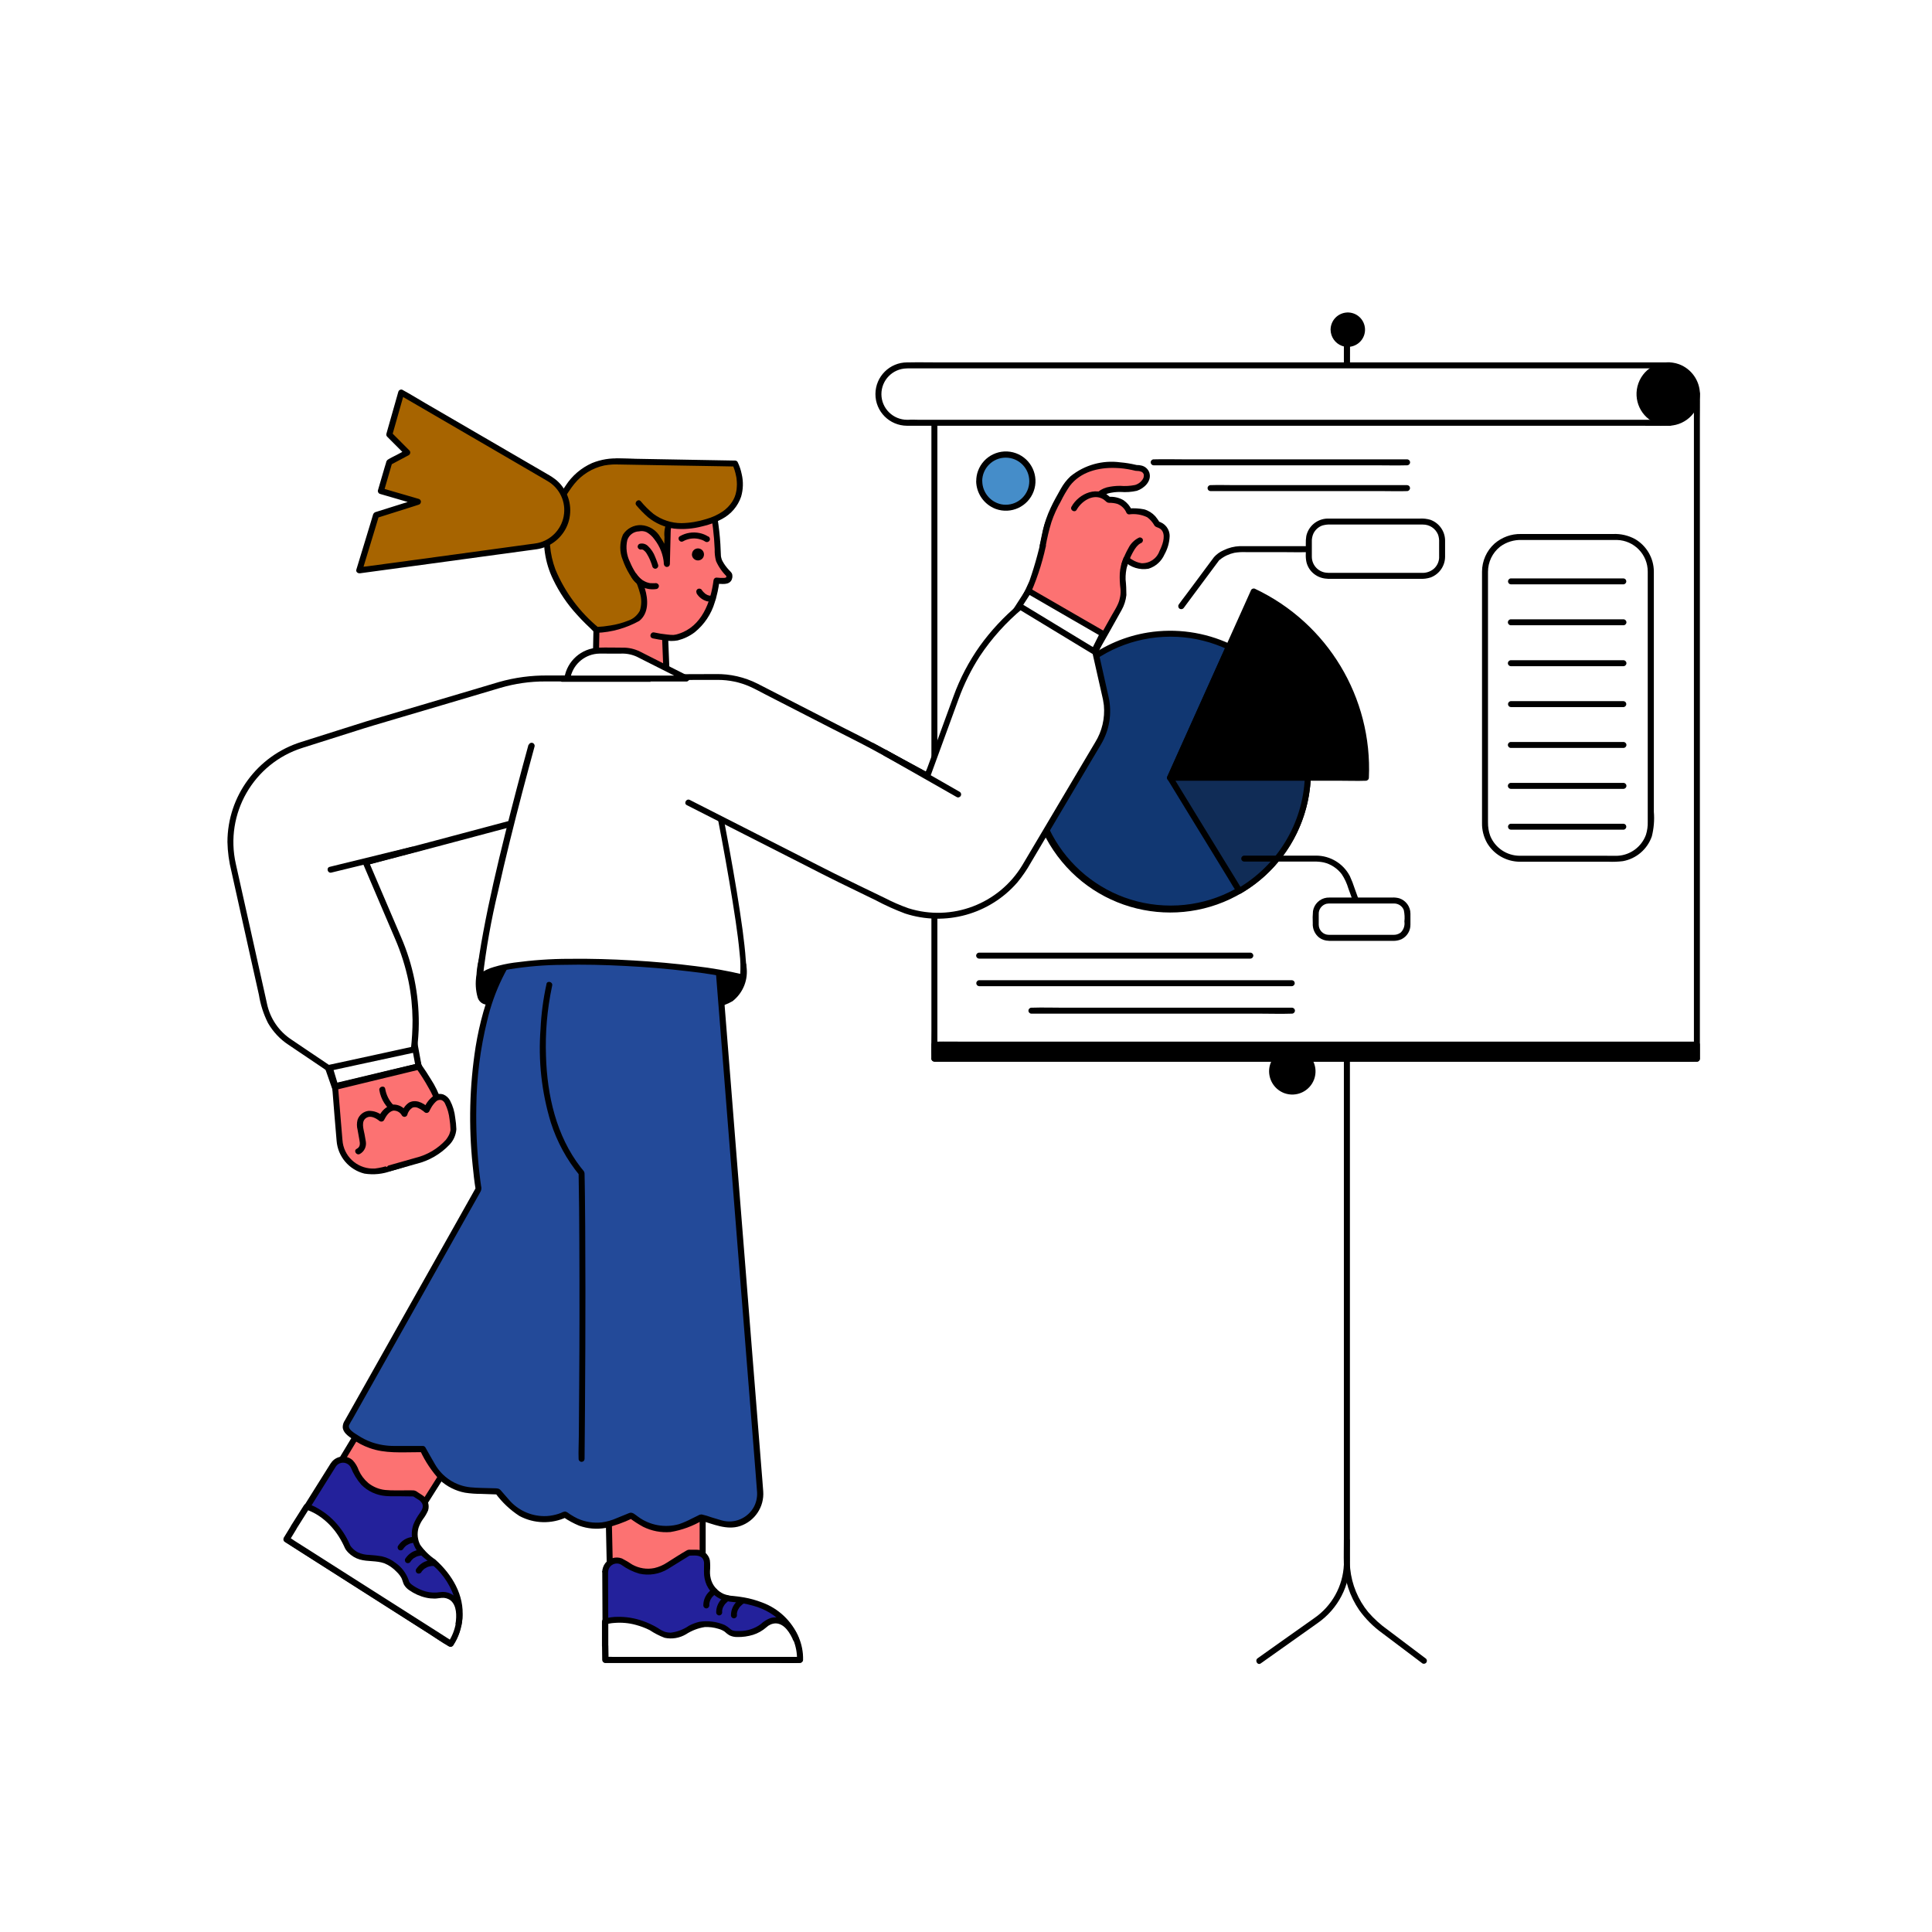 <?xml version="1.0" encoding="UTF-8"?>
<svg id="Layer_2" data-name="Layer 2" xmlns="http://www.w3.org/2000/svg" viewBox="0 0 272 272">
  <defs>
    <style>
      .cls-1 {
        fill: #fff;
      }

      .cls-2 {
        fill: #23219b;
      }

      .cls-3 {
        fill: #a8542a;
      }

      .cls-4 {
        fill: #458dc9;
      }

      .cls-5 {
        fill: #113772;
      }

      .cls-6 {
        fill: #234a99;
      }

      .cls-7 {
        fill: #fc7272;
      }

      .cls-8 {
        fill: #102c56;
      }

      .cls-9 {
        fill: #a76400;
      }
    </style>
  </defs>
  <g id="Layer_1-2" data-name="Layer 1">
    <g id="Group_2312" data-name="Group 2312">
      <rect id="Rectangle_325-2" data-name="Rectangle 325-2" class="cls-1" width="272" height="272"/>
      <g id="business_presentation_graph_chart_project_analytics_statistics_woman_people" data-name="business presentation graph chart project analytics statistics woman people">
        <g id="Group-4">
          <path id="Path-333" d="M189.2,46.46V218.63c0,.54,.01,1.09,0,1.64-.13,3.05-1.69,5.85-4.21,7.57-1.5,1.07-3,2.13-4.51,3.19l-3.42,2.43c-.44,.31-.02,1.04,.43,.73,2.68-1.9,5.36-3.79,8.04-5.7,2.85-1.99,4.55-5.26,4.52-8.74,0-2.48,0-4.97,0-7.45V54.68c0-2.63,.04-5.26,0-7.89v-.34c-.01-.23-.21-.41-.44-.4-.22,.01-.39,.18-.4,.4h0Z"/>
          <rect id="Rectangle" class="cls-1" x="131.55" y="55.41" width="107.36" height="93.64"/>
          <path id="Path-334" d="M131.55,149.47h103c1.39,0,2.78,.03,4.17,0h.18c.23,0,.42-.19,.42-.42V59.22c0-1.22,.03-2.44,0-3.66v-.15c0-.23-.19-.42-.42-.42h-103c-1.39,0-2.78-.03-4.17,0h-.18c-.23,0-.42,.19-.42,.42v89.82c0,1.22-.03,2.44,0,3.66v.15c.01,.23,.21,.41,.44,.4,.22-.01,.39-.18,.4-.4V56.82c.02-.42,.02-.84,0-1.26,0-.05,0-.1,0-.15l-.42,.42h103c1.38,0,2.8,.11,4.17,0,.06,0,.12,0,.18,0l-.42-.42v92.22c-.02,.42-.02,.84,0,1.26v.15l.42-.42h-103c-1.39,0-2.79-.03-4.18,0h-.18c-.23,0-.42,.19-.42,.42s.19,.42,.42,.42h0Z"/>
          <rect id="Rectangle-2" x="131.55" y="147.06" width="107.36" height="1.99"/>
          <path id="Path-335" d="M131.54,149.47h103c1.39,0,2.78,.03,4.18,0h.18c.23,0,.42-.19,.42-.42v-1.98c0-.23-.19-.42-.42-.42h-103c-1.39,0-2.79-.03-4.17,0h-.18c-.23,0-.42,.19-.42,.42v1.98c.01,.23,.21,.41,.44,.4,.22-.01,.39-.18,.4-.4v-1.98l-.42,.42h103c1.38,0,2.8,.11,4.18,0,.06,0,.12,0,.18,0l-.42-.42v1.98l.42-.42h-103c-1.39,0-2.79-.03-4.17,0h-.19c-.22,.07-.35,.31-.28,.54,.04,.14,.15,.25,.28,.3Z"/>
          <path id="Rectangle-3" class="cls-1" d="M220.76,75.6h0c6.44,0,11.67,5.22,11.67,11.67v21.97c0,6.44-5.22,11.67-11.67,11.67h0c-6.44,0-11.67-5.22-11.67-11.67v-21.97c0-6.44,5.22-11.67,11.67-11.67Z"/>
          <path id="Path-336" d="M213.96,121.32h12.49c.68,.03,1.36,0,2.03-.08,1.89-.34,3.45-1.68,4.08-3.5,.28-1.13,.38-2.29,.28-3.45v-33.83c-.01-1.88-1.02-3.62-2.65-4.57-.95-.51-2.01-.76-3.09-.71h-12.97c-1.37-.03-2.69,.46-3.72,1.35-1.12,1.01-1.76,2.45-1.76,3.96v35.37c-.02,.99,.23,1.96,.71,2.82,.96,1.62,2.7,2.62,4.59,2.64,.23-.01,.41-.21,.4-.44-.01-.22-.18-.39-.4-.4-1.82-.01-3.45-1.11-4.14-2.79-.23-.62-.33-1.28-.32-1.94v-35.25c0-1.37,.62-2.67,1.7-3.53,.88-.66,1.97-.99,3.07-.95h13.38c2.42,.06,4.35,2.04,4.34,4.47v35.22c.02,.61-.07,1.22-.25,1.81-.61,1.69-2.18,2.86-3.97,2.96-.52,.02-1.05,0-1.57,0h-12.24c-.23,.01-.41,.21-.4,.44,.01,.22,.18,.39,.4,.4h0Z"/>
          <path id="Path-338" d="M228.56,81.43h-15.85c-.23,.01-.41,.21-.4,.44,.01,.22,.18,.39,.4,.4h15.85c.23-.01,.41-.21,.4-.44-.01-.22-.18-.39-.4-.4h0Z"/>
          <path id="Path-340" d="M228.56,87.19h-15.85c-.23,0-.42,.19-.42,.42s.19,.42,.42,.42h15.85c.23,0,.42-.19,.42-.42s-.19-.42-.42-.42h0Z"/>
          <path id="Path-342" d="M228.56,92.95h-15.85c-.23,0-.42,.19-.42,.42s.19,.42,.42,.42h15.85c.23,0,.42-.19,.42-.42s-.19-.42-.42-.42h0Z"/>
          <path id="Path-344" d="M228.56,98.71h-15.85c-.23,.01-.41,.21-.4,.44,.01,.22,.18,.39,.4,.4h15.85c.23-.01,.41-.21,.4-.44-.01-.22-.18-.39-.4-.4h0Z"/>
          <path id="Path-346" d="M228.56,104.46h-15.85c-.23,0-.42,.19-.42,.42s.19,.42,.42,.42h15.85c.23,0,.42-.19,.42-.42s-.19-.42-.42-.42h0Z"/>
          <path id="Path-348" d="M228.56,110.22h-15.85c-.23,0-.42,.19-.42,.42s.19,.42,.42,.42h15.85c.23,0,.42-.19,.42-.42s-.19-.42-.42-.42h0Z"/>
          <path id="Path-350" d="M228.56,115.97h-15.85c-.23,.01-.41,.21-.4,.44,.01,.22,.18,.39,.4,.4h15.85c.23-.01,.41-.21,.4-.44-.01-.22-.18-.39-.4-.4h0Z"/>
          <path id="Rectangle-4" class="cls-1" d="M188.08,73.43h11.13c2.11,0,3.82,1.71,3.82,3.82h0c0,2.11-1.71,3.82-3.82,3.82h-11.13c-2.11,0-3.82-1.71-3.82-3.82h0c0-2.11,1.71-3.82,3.82-3.82Z"/>
          <path id="Path-351" d="M186.93,81.49h12.98c.52,.03,1.04-.04,1.53-.2,1.21-.47,2.01-1.63,2.01-2.93,0-.75,0-1.49,0-2.24,0-1.32-.83-2.49-2.07-2.94-.48-.14-.98-.2-1.48-.17h-12.19c-.28,0-.57,0-.85,0-1.43,.05-2.64,1.05-2.95,2.45-.06,.37-.08,.75-.07,1.13v1.38c-.02,.39,.01,.79,.09,1.17,.16,.66,.54,1.25,1.08,1.67,.55,.43,1.22,.66,1.92,.67,.23-.01,.41-.21,.4-.44-.01-.22-.18-.39-.4-.4-1.23-.01-2.23-1.01-2.24-2.24,0-.71,0-1.42,0-2.12-.02-.4,.06-.81,.23-1.18,.26-.52,.71-.93,1.26-1.12,.4-.11,.82-.16,1.23-.13h12.91c.94-.01,1.78,.55,2.14,1.42,.12,.35,.17,.73,.15,1.1v1.3c0,.3,.01,.59,0,.89-.04,.59-.31,1.14-.76,1.53-.48,.4-1.1,.6-1.72,.56h-13.2c-.23,.01-.41,.21-.4,.44,.01,.22,.18,.39,.4,.4h0Z"/>
          <path id="Rectangle-5" class="cls-1" d="M187.89,126.78h7.64c1.45,0,2.63,1.18,2.63,2.63h0c0,1.45-1.18,2.63-2.63,2.63h-7.64c-1.45,0-2.63-1.18-2.63-2.63h0c0-1.45,1.18-2.63,2.63-2.63Z"/>
          <path id="Path-352" d="M187.09,132.46h8.98c.43,.02,.85-.06,1.24-.23,.79-.39,1.28-1.2,1.26-2.07,0-.51,0-1.03,0-1.54,0-.98-.64-1.84-1.56-2.15-.33-.09-.68-.13-1.02-.11h-8.43c-.25,0-.5,0-.76,.02-1,.13-1.79,.9-1.95,1.89-.05,.56-.06,1.13-.03,1.69-.05,.79,.28,1.55,.9,2.04,.39,.29,.87,.45,1.35,.45,.23-.01,.41-.21,.4-.44-.01-.22-.18-.39-.4-.4-.78,0-1.4-.64-1.41-1.41,0-.49,0-.99,0-1.48-.04-.69,.42-1.3,1.08-1.48,.23-.04,.47-.05,.7-.04h8.83c.61,0,1.16,.37,1.37,.94,.11,.53,.14,1.07,.08,1.6,.09,.58-.11,1.17-.54,1.57-.31,.22-.69,.33-1.07,.3h-9.04c-.23,.01-.41,.21-.4,.44,.01,.22,.18,.39,.4,.4h0Z"/>
          <path id="Path-353" class="cls-1" d="M127.72,51.44h-.07c-2.23-.02-4.05,1.78-4.07,4.01-.01,2.21,1.75,4.02,3.96,4.07h107.54v-8.08H127.72Z"/>
          <path id="Path-354" d="M127.3,51.44h0l.42-.42c-2.46,0-4.46,1.98-4.47,4.45s1.98,4.46,4.45,4.47h.02l-.42-.42h0c0,.23,.19,.42,.42,.42h103c1.4,0,2.8,.03,4.19,0h.18c.23,0,.42-.19,.42-.42v-8.08c0-.23-.19-.42-.42-.42h-103c-1.4,0-2.8-.03-4.19,0h-.18c-.23,0-.42,.19-.42,.42s.19,.42,.42,.42h105.75c.47,0,.97,.04,1.44,0h.18l-.42-.42v8.08l.42-.42h-105.75c-.47,0-.97-.04-1.44,0h-.18l.42,.42h0c0-.23-.19-.42-.42-.42-2,0-3.62-1.61-3.63-3.6,0-1.97,1.56-3.58,3.53-3.63h.1c.23,0,.42-.19,.42-.42h0c-.01-.23-.21-.41-.44-.4-.22,.01-.39,.18-.4,.4h0Z"/>
          <ellipse id="Oval-31" cx="234.88" cy="55.48" rx="4.03" ry="4.04"/>
          <path id="Path-355" d="M238.49,55.48c-.01,1.99-1.63,3.59-3.62,3.58-1.99-.01-3.59-1.63-3.58-3.62,.01-1.99,1.63-3.59,3.62-3.58,.23,0,.46,.02,.68,.07,1.68,.35,2.89,1.83,2.9,3.55,.01,.23,.21,.41,.44,.4,.22-.01,.39-.18,.4-.4-.02-1.87-1.18-3.54-2.94-4.2-2.32-.84-4.88,.35-5.72,2.67-.84,2.32,.35,4.88,2.67,5.72,2.32,.84,4.88-.35,5.72-2.67,.18-.49,.27-1.01,.27-1.53-.01-.23-.21-.41-.44-.4-.22,.01-.39,.18-.4,.4h0Z"/>
          <ellipse id="Oval-32" cx="181.93" cy="150.84" rx="2.84" ry="2.85"/>
          <path id="Path-356" d="M178.67,150.83c.01,1.37,.86,2.59,2.14,3.07,1.7,.62,3.57-.25,4.2-1.94,.62-1.7-.25-3.57-1.94-4.2-1.7-.62-3.57,.25-4.2,1.94-.13,.36-.2,.74-.2,1.13,.01,.23,.21,.41,.44,.4,.22-.01,.39-.18,.4-.4,0-1.33,1.1-2.41,2.43-2.4,1.33,0,2.41,1.1,2.4,2.43,0,1.33-1.1,2.41-2.43,2.4-.16,0-.31-.02-.46-.05-1.13-.24-1.93-1.23-1.94-2.38-.01-.23-.21-.41-.44-.4-.22,.01-.39,.18-.4,.4Z"/>
          <path id="Path-357" d="M189.2,216.87c0,1.09-.03,2.19,0,3.28,.09,2.34,.84,4.6,2.16,6.53,.9,1.25,1.99,2.34,3.24,3.24l3.12,2.35,2.53,1.91c.2,.12,.46,.05,.58-.15,.11-.18,.06-.42-.11-.55-.01,0-.03-.02-.04-.02l-5.3-4c-1.02-.72-1.94-1.56-2.76-2.5-1.42-1.74-2.3-3.86-2.53-6.1-.13-1.32-.06-2.67-.06-3.99-.01-.23-.21-.41-.44-.4-.22,.01-.39,.18-.4,.4h0Z"/>
          <ellipse id="Oval-33" cx="189.75" cy="46.42" rx="2" ry="2"/>
          <path id="Path-358" d="M187.33,46.42c.01,1.01,.64,1.92,1.59,2.27,1.26,.46,2.65-.19,3.11-1.44,.46-1.26-.19-2.65-1.44-3.11s-2.65,.19-3.11,1.44c-.1,.27-.15,.55-.15,.83,.01,.23,.21,.41,.44,.4,.22-.01,.39-.18,.4-.4,0-.87,.71-1.57,1.58-1.56,.87,0,1.57,.71,1.56,1.58,0,.87-.71,1.57-1.58,1.56h0c-.09,0-.17,0-.26-.02-.75-.14-1.3-.79-1.31-1.56-.01-.23-.21-.41-.44-.4-.22,.01-.39,.18-.4,.4h0Z"/>
          <path id="Path-359" class="cls-5" d="M164.73,109.5l8.28-18.44c-9.7-4.58-21.27-.44-25.86,9.26s-.44,21.27,9.26,25.86,21.27,.44,25.86-9.26c1.1-2.33,1.73-4.85,1.84-7.42h-19.38Z"/>
          <path id="Path-360" d="M165.09,109.71l.83-1.84,1.97-4.39,2.4-5.34,2.07-4.59c.34-.75,.68-1.5,1.01-2.25l.02-.03c.11-.2,.05-.46-.15-.58-3.63-1.7-7.68-2.27-11.64-1.64-3.16,.51-6.15,1.79-8.71,3.73-8.77,6.55-10.57,18.96-4.02,27.73s18.96,10.57,27.73,4.02c4.09-3.05,6.84-7.57,7.69-12.6,.13-.81,.22-1.62,.26-2.44,0-.23-.19-.42-.42-.42h-17c-.78,0-1.57-.03-2.35,0h-.03c-.23,.01-.41,.21-.4,.44,.01,.22,.18,.39,.4,.4h18.59c.25,.01,.51,.01,.76,0h.03l-.42-.42c-.51,10.44-9.39,18.49-19.83,17.98-10.44-.51-18.49-9.39-17.98-19.83,.51-10.44,9.39-18.49,19.83-17.98,2.45,.12,4.86,.72,7.08,1.76l-.15-.58-.83,1.84-1.97,4.39-2.4,5.34-2.06,4.59c-.34,.75-.68,1.5-1.01,2.25v.03c-.12,.2-.06,.45,.14,.58,.2,.11,.46,.04,.57-.15Z"/>
          <path id="Path-361" d="M192.3,109.5c.02-.41,.03-.82,.03-1.23,.01-10.69-6.15-20.43-15.82-25l-11.78,26.23h27.57Z"/>
          <path id="Path-362" d="M192.72,109.5c.51-11.28-5.8-21.76-16-26.59-.2-.12-.46-.05-.58,.15l-1.17,2.61-2.82,6.27-3.4,7.56-2.95,6.56c-.48,1.06-.96,2.12-1.43,3.19l-.02,.04c-.11,.21-.04,.47,.17,.58,.06,.03,.13,.05,.2,.05h24.18c1.11,0,2.23,.04,3.35,0h.05c.23-.01,.41-.21,.4-.44-.01-.22-.18-.39-.4-.4h-26.44c-.36-.02-.73-.02-1.09,0h-.05l.36,.63,1.17-2.61,2.82-6.27,3.4-7.56,2.95-6.56,.97-2.16c.17-.33,.33-.68,.47-1.03,0-.02,.01-.03,.02-.04l-.58,.15c9.94,4.68,16.09,14.89,15.58,25.87-.03,.54,.82,.54,.84,0Z"/>
          <path id="Path-363" class="cls-8" d="M174.48,125.43c5.71-3.33,9.34-9.33,9.63-15.93h-19.38l9.75,15.93Z"/>
          <path id="Path-364" d="M174.7,125.79c5.85-3.4,9.55-9.54,9.84-16.29,0-.23-.19-.42-.42-.42h-17c-.78,0-1.57-.03-2.35,0h-.03c-.23,0-.42,.2-.42,.43,0,.07,.02,.14,.05,.2l.97,1.59,2.33,3.81,2.81,4.58,2.44,3.99c.4,.65,.77,1.31,1.19,1.94,0,0,.01,.02,.02,.03,.28,.46,1.02,.04,.73-.43l-.97-1.59-2.34-3.81-2.81-4.58-2.44-3.99-.8-1.31c-.12-.22-.25-.42-.39-.62,0,0,0-.02-.01-.03l-.36,.63h18.59c.25,.01,.51,.01,.76,0h.03l-.42-.42c-.29,6.45-3.84,12.32-9.42,15.57-.19,.13-.25,.39-.12,.58,.12,.18,.35,.24,.54,.14h0Z"/>
          <path id="Path-365" d="M166.66,85.58l2.1-2.83,2.75-3.7c.04-.06,.08-.11,.12-.16,.06-.07,.04-.03,.14-.11,.58-.47,1.27-.79,2-.95,.52-.09,1.06-.12,1.59-.1h4.88c1.3,0,2.61,.04,3.91,0h.07c.23-.01,.41-.21,.4-.44-.01-.22-.18-.39-.4-.4h-8.54c-.38,0-.76-.01-1.14,0-.79,.03-1.57,.23-2.28,.58-.51,.22-.97,.55-1.34,.96-.81,1.07-1.6,2.16-2.4,3.23l-1.61,2.16c-.31,.42-.64,.82-.93,1.25-.01,.02-.03,.04-.04,.06-.12,.2-.05,.46,.15,.58,.2,.11,.46,.05,.58-.15h0Z"/>
          <path id="Path-366" d="M191.28,126.64l-.56-1.55c-.19-.6-.42-1.19-.69-1.77-.93-1.76-2.76-2.86-4.75-2.86h-10.13c-.23,.01-.41,.21-.4,.44,.01,.22,.18,.39,.4,.4h9.89c.45-.01,.89,.03,1.33,.12,1.01,.24,1.9,.83,2.53,1.66,.41,.62,.72,1.29,.93,2l.64,1.77c.18,.51,1,.29,.82-.22h0Z"/>
          <path id="Path-368" d="M176.03,134.12h-36.63c-.5,0-.99-.01-1.49,0h-.06c-.23,0-.42,.19-.42,.42s.19,.42,.42,.42h36.63c.5,0,.99,.01,1.49,0h.06c.23,0,.42-.19,.42-.42s-.19-.42-.42-.42h0Z"/>
          <path id="Path-370" d="M181.89,138h-42.26c-.57,0-1.14-.01-1.71,0h-.07c-.23,.01-.41,.21-.4,.44,.01,.22,.18,.39,.4,.4h42.25c.57,0,1.14,.01,1.71,0h.07c.23-.01,.41-.21,.4-.44-.01-.22-.18-.39-.4-.4h0Z"/>
          <path id="Path-372" d="M181.89,141.87h-32.17c-1.48,0-2.97-.05-4.45,0h-.06c-.23,0-.42,.19-.42,.42s.19,.42,.42,.42h32.17c1.48,0,2.97,.05,4.45,0h.06c.23,0,.42-.19,.42-.42s-.19-.42-.42-.42Z"/>
          <ellipse id="Oval-34" class="cls-4" cx="141.59" cy="67.72" rx="3.74" ry="3.75"/>
          <path id="Path-373" d="M137.43,67.72c.02,1.75,1.11,3.31,2.75,3.93,2.17,.79,4.56-.33,5.35-2.49s-.33-4.56-2.49-5.35c-2.17-.79-4.56,.33-5.35,2.49-.17,.46-.25,.94-.25,1.43,.01,.23,.21,.41,.44,.4,.22-.01,.39-.18,.4-.4,.01-1.83,1.5-3.31,3.33-3.3,1.83,.01,3.31,1.5,3.3,3.33-.01,1.83-1.5,3.31-3.33,3.3-.21,0-.41-.02-.61-.06-1.55-.32-2.67-1.69-2.68-3.27-.01-.23-.21-.41-.44-.4-.22,.01-.39,.18-.4,.4Z"/>
          <path id="Path-375" d="M198.11,64.67h-31.3c-1.44,0-2.89-.04-4.33,0h-.06c-.23,0-.42,.19-.42,.42s.19,.42,.42,.42h31.3c1.44,0,2.89,.04,4.32,0h.06c.23,0,.42-.19,.42-.42s-.19-.42-.42-.42h0Z"/>
          <path id="Path-377" d="M198.11,68.3h-24.28c-1.12,0-2.25-.04-3.37,0h-.05c-.23,.01-.41,.21-.4,.44,.01,.22,.18,.39,.4,.4h24.28c1.12,0,2.25,.04,3.37,0h.05c.23-.01,.41-.21,.4-.44-.01-.22-.18-.39-.4-.4h0Z"/>
          <path id="Path-378" class="cls-3" d="M58.92,114.26c.47,1.59,.86,3.21,1.17,4.84l-6.68,1.79-1.9,.51,7.64,29.62-11.72,2.84-10.05-28.8c-1.46-6.27,1.72-12.71,7.59-15.35l3.88-1.46,6.92-1.91c1.31,2.53,2.37,5.19,3.15,7.93h0Z"/>
          <path id="Path-379" d="M58.51,114.37c.47,1.59,.86,3.21,1.17,4.84l.3-.52-6.68,1.79-1.9,.51c-.22,.06-.36,.29-.3,.52l.76,2.97,1.82,7.07,2.2,8.54,1.9,7.39,.63,2.45c.1,.38,.17,.79,.3,1.16,0,.02,0,.03,.01,.05l.3-.52-3.96,.96-6.31,1.53-1.44,.35,.52,.29-.7-2-1.76-5.03-2.32-6.65-2.37-6.78-1.91-5.49c-.32-.92-.65-1.83-.96-2.75-.3-1.01-.44-2.07-.41-3.12,0-1.71,.36-3.4,1.04-4.97,.69-1.59,1.68-3.04,2.92-4.26,.62-.61,1.3-1.16,2.02-1.64,.37-.24,.76-.47,1.15-.68,.19-.1,.38-.19,.57-.28-.06,.03,.02,0,.04-.02,.93-.37,1.88-.71,2.82-1.06,.47-.18,.93-.36,1.41-.49l5.99-1.65,.51-.14-.48-.19c1.3,2.5,2.34,5.12,3.11,7.83,.07,.22,.31,.34,.53,.27,.21-.07,.33-.28,.28-.5-.79-2.78-1.87-5.47-3.2-8.03-.1-.16-.29-.24-.48-.19l-5.34,1.47c-.54,.15-1.09,.27-1.62,.45-.94,.32-1.87,.71-2.8,1.06-.34,.13-.68,.25-1.02,.38-.72,.3-1.4,.68-2.04,1.13-1.49,1-2.78,2.28-3.8,3.75-2.04,2.93-2.85,6.55-2.26,10.07,.19,.9,.46,1.79,.8,2.65l1.71,4.89,2.32,6.64,2.4,6.86,1.96,5.63,1.02,2.93,.05,.13c.07,.22,.3,.35,.52,.29l3.96-.96,6.31-1.53,1.44-.35c.22-.07,.35-.3,.29-.52l-.76-2.97-1.82-7.07-2.2-8.54-1.9-7.39-.63-2.45c-.1-.38-.17-.79-.3-1.16,0-.02,0-.03-.01-.05l-.3,.52,7.28-1.95,1.3-.35c.22-.06,.36-.29,.3-.52-.31-1.63-.7-3.24-1.17-4.84-.08-.22-.32-.34-.54-.26-.2,.07-.32,.28-.28,.49h0Z"/>
          <path id="Path-380" class="cls-7" d="M57.92,146.3l.6,2.37c.41,1.6,1,3.16,1.75,4.63,.45,.94,.95,1.84,1.52,2.71,2.58,4.18,1.46,6.2-7.31,8.58l-.86,.22c-2.5,.63-5.05-.89-5.68-3.39-.06-.25-.11-.51-.13-.77l-.63-7.61-1.34-5.97"/>
          <path id="Path-381" d="M57.51,146.41c.35,1.55,.79,3.09,1.3,4.59,.44,1.13,.94,2.24,1.51,3.32,.4,.78,.89,1.51,1.33,2.26,.35,.56,.62,1.17,.81,1.81,.08,.25,.12,.5,.12,.76,0,.13,0,.25-.01,.38,0,.02-.02,.13,0,.02,0,.02,0,.04-.01,.07-.02,.08-.03,.15-.05,.23-.06,.23-.16,.46-.3,.65-.14,.22-.31,.42-.51,.59-.57,.5-1.21,.91-1.91,1.22-.99,.46-2.01,.85-3.05,1.17-.66,.21-1.32,.4-1.99,.59-.64,.21-1.29,.36-1.96,.44-2.21,.14-4.17-1.41-4.53-3.6-.05-.34-.07-.7-.1-1.05l-.17-2.02-.35-4.29c-.08-.73-.22-1.46-.4-2.18l-.93-4.15-.06-.27c-.12-.53-.93-.31-.82,.22l.78,3.45,.46,2.05c.02,.15,.06,.3,.1,.44,.03,.08,0-.15,0-.07,0,.05,0,.09,.01,.14,.2,2.48,.39,4.96,.61,7.43,.17,2.22,1.75,4.08,3.92,4.62,1.28,.2,2.59,.07,3.81-.39,1.26-.34,2.51-.75,3.73-1.21,1.48-.58,3.19-1.31,4.09-2.7,.6-1.07,.64-2.37,.09-3.47-.38-.84-.83-1.65-1.33-2.43-.4-.66-.75-1.35-1.1-2.04-.69-1.36-1.23-2.78-1.62-4.25-.17-.64-.33-1.29-.49-1.93l-.16-.63c-.07-.22-.31-.34-.53-.27-.21,.07-.33,.28-.28,.5h0Z"/>
          <path id="Path-382" class="cls-1" d="M58.08,145.51l.85,4.62-11.73,2.8-1.2-3.99"/>
          <path id="Path-383" d="M57.67,145.62l.74,4.04,.11,.58,.3-.52-3.97,.94-6.32,1.51-1.44,.34,.52,.29-1.2-3.99c-.07-.22-.31-.34-.53-.27-.21,.07-.33,.28-.28,.5l1.2,3.99c.07,.22,.3,.35,.52,.29l3.97-.94,6.32-1.51,1.44-.34c.22-.06,.36-.29,.3-.52l-.74-4.04-.1-.58c-.11-.53-.93-.3-.83,.22Z"/>
          <path id="Path-384" class="cls-1" d="M86.94,111.94l-26.85,7.16-8.62,2.27,4.66,10.93c1.98,4.64,2.74,9.71,2.2,14.73l-.08,.72-12.06,2.61-5.51-3.72c-1.79-1.21-3.04-3.05-3.51-5.15l-4.53-20.39c-1.28-7.11,2.92-14.06,9.8-16.24l9.08-2.87,18.91-5.6c1.96-.58,4-.88,6.05-.88h10.94"/>
          <path id="Path-385" d="M86.83,111.53l-4.46,1.19-9.6,2.56-9.27,2.47c-1.25,.33-2.5,.67-3.76,1l-8.15,2.15-.24,.06c-.23,.07-.36,.3-.29,.53,0,.03,.02,.06,.04,.09l2.96,6.94,1.54,3.6c.85,1.95,1.49,3.99,1.92,6.07,.36,1.78,.54,3.59,.56,5.4,0,1.39-.08,2.78-.24,4.16l.31-.41-4.07,.89-6.49,1.41-1.49,.32,.33,.04-3.61-2.43-1.76-1.19c-1.78-1.16-3.03-2.98-3.47-5.06-.07-.29-.13-.58-.19-.87l-.9-4.03-1.25-5.62-1.23-5.5-.82-3.68c-1.59-7.05,2.48-14.15,9.38-16.33,1.24-.39,2.48-.79,3.72-1.18l4.89-1.55c.48-.15,.96-.29,1.44-.44l4.12-1.22,5.65-1.67,5.19-1.54,2.86-.85c2.05-.6,4.17-.91,6.3-.9h10.7c.23-.02,.41-.22,.39-.45-.01-.21-.18-.38-.39-.39h-10.29c-2.34-.03-4.67,.28-6.92,.92l-3.49,1.04-6.31,1.87-6.11,1.81c-.96,.28-1.93,.56-2.89,.86-1.36,.42-2.72,.86-4.08,1.29l-4.96,1.57c-6.16,1.93-10.37,7.62-10.38,14.08,.03,1.4,.22,2.78,.56,4.14l1.18,5.31,1.49,6.7,1.2,5.37c.22,1.38,.65,2.72,1.28,3.97,.71,1.23,1.69,2.28,2.88,3.06l2.09,1.41,2.64,1.78c.22,.15,.43,.31,.65,.44,.15,.08,.33,.09,.49,.03l4.8-1.04,6.07-1.31,1.06-.23c.18-.05,.31-.22,.31-.41,.13-1.21,.24-2.43,.24-3.65,.02-4.18-.83-8.33-2.49-12.16l-3.38-7.91-1.22-2.86-.25,.62,7.77-2.04c1.17-.31,2.34-.62,3.51-.93l8.85-2.36,9.9-2.64c1.78-.47,3.58-.91,5.35-1.43l.08-.02c.22-.07,.34-.31,.26-.54-.07-.2-.28-.32-.49-.28h0Z"/>
          <path id="Path-386" d="M57.95,119.22l-3.9,.95-6.21,1.52-1.42,.35c-.53,.13-.3,.94,.23,.81l3.9-.95,6.21-1.52,1.42-.35c.53-.13,.3-.95-.22-.81Z"/>
          <path id="Path-387" d="M104.6,135.87s1.05,6.16-6.04,5.55c-7.83-.61-29.49-.59-29.49-.59,0,0-2.6,1.68-1.3-5.55s13.79-7.72,13.79-7.72"/>
          <path id="Path-388" d="M104.19,135.99c.02,.11,0-.09,0-.02s.02,.16,.02,.24c.02,.27,.02,.54,.01,.81,0,.08-.01,.16-.02,.25,0,.04,0,.09-.01,.14,0,.02,0,.04,0,.06-.01,.11,.02-.09,0,.01-.03,.19-.06,.38-.11,.57-.05,.2-.11,.4-.19,.59l-.03,.07c-.04,.11,.02-.05,0,.02s-.05,.1-.07,.15c-.05,.1-.1,.2-.16,.3-.22,.38-.51,.71-.86,.98-.46,.34-.98,.58-1.53,.71-1.32,.23-2.67,.25-3.99,.06-2.68-.16-5.36-.24-8.04-.3-3.08-.07-6.16-.12-9.24-.15-2.56-.03-5.11-.04-7.67-.05h-2.34c-.29,0-.59-.02-.88,0-.09,0-.17,.03-.24,.08-.06,.03-.2,.06-.03,.02-.06,.02-.13,.04-.19,.06-.09,.03-.07,0,0,0-.04,0-.09,0-.13,0-.12,0,.06,.03-.02,0-.04-.01-.09-.03-.13-.04,.15,.04,0,0-.04-.04-.08-.04,.05,.05,.02,.01-.02-.02-.05-.05-.07-.07-.02-.02-.04-.04-.05-.06,.09,.1,.01,.02,0-.01-.04-.06-.07-.13-.11-.2s.04,.1,0,.01c0-.02-.02-.04-.02-.05-.01-.04-.03-.08-.04-.12-.03-.1-.05-.2-.07-.3-.02-.1-.04-.2-.05-.29-.02-.15-.03-.29-.03-.44-.01-.36,0-.72,.02-1.08,.05-.94,.18-1.87,.38-2.78,.27-1.16,.86-2.22,1.7-3.06,1.81-1.64,4.03-2.77,6.42-3.27,1.01-.26,2.04-.46,3.08-.61l.17-.02s.08-.01,0,0h.07s.3-.05,.3-.05c.18-.02,.36-.04,.54-.06,.25-.03,.51-.05,.76-.06,.09,0,.18-.01,.27-.01,.54-.02,.55-.86,0-.84-.97,.05-1.94,.16-2.9,.32-2.01,.3-3.97,.87-5.84,1.68-2.01,.8-3.7,2.24-4.8,4.11-.58,1.27-.9,2.64-.97,4.04-.18,1.04-.12,2.11,.17,3.13,.16,.53,.61,.93,1.17,1,.3,.02,.59-.05,.85-.2l.04-.02-.21,.06c1.46,0,2.92,0,4.38,.01,3.31,.01,6.63,.04,9.94,.09,3.57,.05,7.15,.12,10.72,.25,1.39,.05,2.79,.12,4.18,.22,1.66,.27,3.36-.04,4.82-.89,1.5-1.18,2.25-3.08,1.94-4.96,0-.07-.02-.15-.03-.22-.09-.53-.9-.31-.82,.22h0Z"/>
          <path id="Path-389" class="cls-7" d="M98.92,211.24v11.16l-12.97,2.58-.37-16.93"/>
          <path id="Path-390" d="M98.5,211.24v11.17l.31-.41-4.39,.87-6.97,1.39-1.61,.32,.54,.41-.13-5.72-.2-9.12-.05-2.09c-.01-.23-.21-.41-.44-.4-.22,.01-.39,.18-.4,.4l.12,5.72,.2,9.12,.05,2.09c0,.24,.2,.42,.44,.42h0s.07,0,.1-.01l4.39-.87,6.97-1.39,1.61-.32c.18-.05,.31-.22,.31-.41v-11.17c-.01-.23-.21-.41-.44-.4-.22,.01-.39,.18-.4,.4h0Z"/>
          <path id="Path-391" class="cls-7" d="M83.83,95.54l.23-11.24,9.51,3.67,.3,7.38"/>
          <path id="Path-392" d="M84.25,95.54l.08-3.81,.12-6.04,.03-1.39-.54,.41,3.21,1.24,5.12,1.98,1.18,.45-.31-.41,.26,6.47,.04,.91c.02,.54,.87,.54,.85,0l-.26-6.47-.04-.91c0-.19-.13-.35-.31-.41l-3.21-1.24-5.12-1.98-1.18-.46c-.23-.06-.46,.07-.52,.3,0,.03-.01,.07-.01,.1l-.08,3.81-.12,6.04-.03,1.39c.01,.23,.21,.41,.44,.4,.22-.01,.39-.18,.4-.4h0Z"/>
          <path id="Path-393" class="cls-7" d="M91.98,89.46c.84,.18,1.69,.3,2.55,.36,.26,.02,.53,0,.78-.07,3.63-.94,5.09-4.36,5.56-7.99h.35c1.14,.16,1.58-.12,1.45-.84-.79-.67-1.35-1.58-1.59-2.59l-.03-.53c-.06-2.13-.3-4.24-.73-6.33l-18.25-.65s-2.37,3.92-2.2,5.72c.3,3.11,3.32,5.33,4.15,9.34"/>
          <path id="Path-394" d="M91.87,89.87c.58,.12,1.16,.22,1.74,.29,.6,.11,1.21,.11,1.81,0,.86-.22,1.67-.6,2.38-1.14,1.35-1.09,2.34-2.56,2.83-4.22,.32-.99,.54-2.01,.66-3.04l-.42,.42c.7,0,1.73,.25,2.13-.53,.08-.18,.12-.37,.11-.56,0-.13-.02-.26-.08-.38-.12-.17-.25-.32-.4-.46-.35-.37-.65-.78-.9-1.23-.08-.15-.14-.3-.18-.47-.03-.09-.04-.18-.06-.28,.02,.12,0-.11,0-.13-.03-.51-.04-1.02-.07-1.54-.07-1.19-.21-2.38-.39-3.56-.09-.56-.18-1.13-.3-1.69-.05-.18-.22-.31-.41-.31l-6.17-.22-9.83-.35-2.26-.08c-.15,0-.29,.08-.36,.21-.31,.51-.6,1.05-.87,1.58-.53,.98-.94,2.01-1.24,3.09-.13,.46-.17,.93-.13,1.4,.07,.6,.23,1.18,.46,1.74,.52,1.14,1.13,2.23,1.83,3.27,.86,1.32,1.49,2.77,1.86,4.3,.11,.53,.93,.31,.82-.22-.32-1.37-.85-2.68-1.58-3.89-.61-1.06-1.32-2.07-1.87-3.17-.51-.87-.73-1.87-.64-2.87,.23-1.02,.59-2,1.08-2.92,.31-.64,.65-1.27,1.02-1.88l-.36,.21,6.17,.22,9.83,.35,2.26,.08-.41-.31c.2,.92,.34,1.86,.45,2.79,.12,.98,.2,1.96,.24,2.95-.02,.56,.04,1.13,.19,1.67,.37,.84,.9,1.59,1.56,2.22l-.11-.19c0,.07,0,.13,0,.2,0-.01-.02,.05-.03,.06,.04-.07-.05,.03,.01,0-.02,.02-.05,.03-.07,.04,.05-.02-.08,.02-.08,.02-.04,0-.07,.02-.11,.02-.37,.01-.74,0-1.11-.04-.23,0-.41,.19-.42,.42-.4,3.05-1.66,6.45-4.88,7.48-.24,.09-.49,.14-.75,.17-.3,0-.61-.02-.91-.06-.61-.06-1.21-.16-1.81-.29-.53-.11-.76,.7-.23,.81h0Z"/>
          <path id="Path-395" class="cls-9" d="M90.02,81.92c-1.24-1.28-2.03-2.93-2.25-4.7-.07-2.25,1.12-2.81,2.68-2.86s3.38,2.87,3.45,5.06l.11-4.75c.03-1.37,1.16-2.46,2.53-2.43h0c.08,0,.16,0,.24,.02l3.39,.06c1.07,.01,1.95-.84,1.97-1.91,0-.31-.06-.61-.2-.89l-.28-.56c-1.07-2.16-3.24-3.57-5.65-3.66l-9.16-.32c-2.66-.09-5.18,1.19-6.68,3.39l-2.18,3.22s-4.61,7.73,6.02,17.11c.81-.04,4.86-.33,6.16-2.01s-.16-4.76-.16-4.76Z"/>
          <path id="Path-396" d="M90.23,81.55c-.12-.11-.23-.22-.34-.35-.15-.18-.29-.38-.42-.58-.3-.47-.56-.97-.77-1.48-.48-.95-.62-2.04-.39-3.08,.23-.73,.9-1.23,1.66-1.25,.36-.08,.74-.04,1.07,.12,.42,.24,.78,.57,1.07,.97,.8,1.01,1.28,2.23,1.36,3.52,.01,.23,.21,.41,.44,.4,.22-.01,.39-.18,.4-.4l.07-2.88,.04-1.6c-.02-.52,.13-1.04,.43-1.47,.25-.32,.58-.57,.97-.7,.32-.09,.66-.12,.99-.09,.47,.02,.93,.02,1.4,.02l1.76,.03c.66,.04,1.31-.17,1.81-.6,.66-.6,.93-1.53,.69-2.4-.11-.31-.24-.61-.4-.89-.18-.37-.39-.73-.63-1.06-1.19-1.64-3.03-2.69-5.04-2.89-.71-.07-1.43-.06-2.15-.09l-3.85-.14-3.15-.11c-1.33-.08-2.65,.14-3.89,.64-1.53,.68-2.82,1.78-3.73,3.19l-1.91,2.82c-.51,.84-.84,1.78-.98,2.76-.41,2.6-.02,5.26,1.13,7.62,.86,1.8,1.98,3.46,3.33,4.93,.41,.46,.83,.9,1.27,1.33,.22,.22,.44,.43,.67,.64,.22,.21,.53,.61,.85,.62,2.11-.08,4.16-.66,6.01-1.68,1.37-1.1,1.26-3.02,.8-4.54-.12-.4-.26-.8-.44-1.18-.23-.49-.96-.06-.73,.43,.02,.03,.03,.06,.04,.1,.04,.1-.03-.08,.02,.04,.03,.07,.05,.13,.08,.2,.12,.32,.22,.65,.31,.98,.27,.83,.26,1.72,0,2.54-.36,.66-.95,1.17-1.67,1.4-.8,.32-1.63,.54-2.48,.67-.64,.11-1.28,.18-1.93,.21l.3,.12c-2.68-2.2-4.78-5.03-6.11-8.23-.4-1.07-.65-2.19-.75-3.32-.04-.48-.04-.95-.02-1.43,.01-.21,.03-.42,.05-.63,0-.04,.01-.09,.02-.14,0-.03,0-.05,.01-.08-.01,.08,0,.01,0,0,.01-.1,.03-.2,.05-.29,.1-.61,.26-1.21,.48-1.79,.02-.05,.04-.1,.06-.15l.03-.06s-.04,.1,0,0c.03-.07,.07-.15,.1-.23,.04-.08,.08-.16,.12-.24,.32-.53,.7-1.04,1.05-1.56,.48-.71,.93-1.46,1.47-2.12,1.07-1.32,2.56-2.23,4.22-2.59,.79-.14,1.6-.18,2.4-.12l5.98,.21,2.29,.08c1.06,.02,2.1,.29,3.03,.8,.69,.39,1.3,.92,1.8,1.54,.38,.51,.7,1.05,.96,1.62,.39,.74,.11,1.66-.63,2.05-.25,.13-.54,.19-.82,.17-.93-.01-1.87-.03-2.81-.05-.38-.03-.76-.03-1.14,0-.79,.09-1.51,.51-1.99,1.15-.49,.8-.7,1.73-.6,2.66l-.08,3.13-.02,.64h.86c-.08-1.34-.54-2.64-1.32-3.74-.55-1.01-1.58-1.67-2.73-1.74-1.03-.04-2,.47-2.56,1.34-.49,1.14-.5,2.44-.02,3.58,.25,.71,.57,1.38,.96,2.02,.29,.53,.68,.99,1.15,1.38,.2,.13,.46,.07,.59-.12s.07-.46-.12-.59c-.01,0-.02-.01-.04-.02h0Z"/>
          <path id="Path-397" d="M92.67,79.56c-.12-.38-.26-.76-.42-1.13-.22-.61-.59-1.15-1.06-1.59-.3-.27-.71-.38-1.1-.29-.23,.06-.36,.29-.3,.52,.07,.22,.3,.35,.52,.29,.01,0,.03,0,.04,0,.06-.02-.05,.01-.05,0,.03,0,.05,0,.08,0h.04c.06,0-.05,0-.05,0,.03,.01,.06,.02,.09,.02,.01,0,.02,.01,.04,.01,.06,.01-.04-.01-.05-.02,.01,.01,.05,.03,.07,.03l.07,.04,.04,.02c.05,.03,.01,.04-.02-.01,.02,.04,.1,.09,.14,.12s.09,.1,.14,.15c0,.01,.04,.03,.04,.05s-.06-.08-.02-.03l.06,.08c.04,.06,.08,.12,.12,.19,.16,.25,.29,.52,.41,.79,.02,.03,.03,.06,.04,.09-.03-.11,0-.02,0,.01,.03,.07,.05,.13,.08,.2,.04,.11,.08,.21,.12,.32,.04,.11,.08,.23,.11,.35,.07,.22,.31,.35,.53,.28,.21-.07,.34-.29,.28-.5h0Z"/>
          <path id="Path-398" d="M99.71,75.54c-.37-.24-.77-.4-1.2-.49-.95-.2-1.93-.05-2.77,.43-.48,.26-.05,.99,.43,.73,.67-.38,1.46-.5,2.21-.33,.14,.03,.27,.07,.41,.12l.1,.04c.08,.03-.04-.02,0,0s.09,.04,.14,.06c.1,.05,.19,.1,.28,.16,.2,.12,.46,.05,.58-.15,.12-.2,.05-.46-.15-.58,0,0,0,0,0,0h-.01Z"/>
          <circle id="Oval-35" cx="98.26" cy="78.05" r=".64"/>
          <path id="Path-399" d="M97.41,78.04c0,.36,.22,.68,.56,.81,.44,.16,.93-.06,1.09-.5,.16-.44-.06-.93-.5-1.09-.44-.16-.93,.06-1.09,.5-.03,.09-.05,.19-.05,.29,0,.12,.1,.21,.21,.21,.11,0,.21-.1,.21-.21v-.05s.01-.06,.02-.08c0,0,.02-.06,0-.01,0,0,.01-.02,.02-.03,.02-.03,.03-.06,.05-.08-.03,.04,0,0,0,0l.03-.03s.08-.06,.03-.03c.02-.02,.05-.03,.07-.04h.03s-.03,0,.02-.02c.03,0,.05-.02,.08-.02s.05,0,0,0h.09s.06,0,.02,0,.02,0,.02,0h.05s.05,.03,.05,.03c0,0-.04-.02,0,0s.05,.03,.07,.04c0,0,.05,.03,.02,.01s.02,.01,.02,.01c.02,.02,.05,.05,.07,.07-.03-.03,0-.01,0,0,0,.01,.02,.03,.03,.04v.02s.04,.06,.02,.01c0,.03,.02,.05,.02,.08,0,.01,0,.02,0,.03,0,.04,0-.03,0,.02v.08c0,.06,.01-.04,0,.01,0,.01,0,.02,0,.03,0,.03-.02,.06-.03,.08,.02-.05,0,0,0,.01s-.02,.03-.02,.04-.02,.02-.02,.03,.03-.03,0,0-.04,.04-.06,.06c0,0-.04,.03-.02,.02s-.02,.01-.02,.01c-.03,.02-.06,.03-.09,.05,0,0,.04-.01,0,0h-.05s-.03,.02-.03,.02c0,0-.06,0-.02,0s-.02,0-.02,0h-.1s-.07-.02-.1-.03c.04,.02,0,0,0,0-.02-.01-.04-.02-.05-.04l-.03-.02h0l-.02-.02s-.04-.04-.05-.06c-.04-.04,.02,.04,0-.01,0-.01-.02-.03-.03-.04s-.02-.03-.02-.04c-.02-.04,0,.03,0-.01s-.02-.06-.03-.1v-.07c0-.12-.09-.21-.21-.21-.12,0-.21,.09-.21,.21h0s0,.01,0,.01Z"/>
          <path id="Path-400" class="cls-9" d="M86.88,64.97l16.63,.29s3.82,7.59-6.77,8.77c-2.23,.25-4.45-.58-5.97-2.23l-.86-.93"/>
          <path id="Path-401" d="M86.88,65.39l5.64,.1,8.93,.15,2.05,.04-.36-.21s.03,.06,.04,.09,.03,.07,.05,.1-.05-.12-.01-.03c.01,.03,.02,.05,.03,.08,.12,.29,.21,.59,.29,.9,.05,.2,.09,.4,.13,.6,0,.05,.02,.1,.02,.15,0,.03,0,.06,.01,.09-.02-.12,0-.02,0,0,.01,.12,.03,.23,.03,.35,.02,.24,.02,.48,0,.73,0,.12-.02,.25-.03,.37s0-.06,0,0c0,.03,0,.06-.01,.08-.01,.07-.02,.15-.04,.22-.09,.52-.29,1.02-.59,1.47-.34,.52-.79,.97-1.3,1.33-.71,.48-1.5,.84-2.32,1.07-1.13,.36-2.31,.56-3.5,.58-1.42,0-2.8-.46-3.94-1.3-.66-.54-1.26-1.14-1.8-1.79-.37-.4-.96,.2-.6,.6,.5,.59,1.04,1.14,1.62,1.65,1.06,.86,2.32,1.42,3.67,1.61,1.32,.14,2.66,.03,3.95-.31,.99-.21,1.94-.57,2.82-1.05,1.26-.67,2.22-1.79,2.68-3.14,.3-1.03,.33-2.13,.08-3.18-.12-.59-.31-1.15-.57-1.69-.08-.13-.21-.21-.36-.21l-5.64-.1-8.93-.16-2.05-.04c-.23,.01-.41,.21-.4,.44,.01,.22,.18,.39,.4,.4h0Z"/>
          <path id="Path-402" d="M88.93,81.32c.74,1.2,2.13,1.83,3.52,1.6,.23-.06,.36-.29,.3-.52,0,0,0,0,0,0-.07-.22-.3-.35-.52-.29,.05,0-.1,0-.11,0-.06,0-.12,0-.18,0-.11,0-.22,0-.33-.01h-.08s.05,0,0,0-.1-.02-.15-.03c-.08-.02-.17-.04-.25-.07-.05-.01-.09-.03-.14-.05l-.07-.03s.05,.02,0,0c-.08-.04-.16-.08-.24-.12s-.14-.08-.22-.13c-.03-.02-.07-.05-.1-.07,0,0-.11-.08-.05-.04s-.04-.03-.05-.04c-.03-.02-.06-.05-.08-.07-.05-.04-.1-.09-.15-.14-.08-.08-.15-.16-.23-.25l-.04-.05c-.06-.07,.05,.07,.02,.02-.02-.03-.04-.05-.06-.08-.02-.02-.03-.05-.05-.07-.12-.2-.38-.27-.58-.15-.2,.12-.27,.38-.15,.58h0Z"/>
          <path id="Path-403" class="cls-2" d="M85.21,221.33l.05,12.37h27.37s.47-7.79-9.75-8.62c-1.91-.16-3.37-1.78-3.34-3.69,0-.54,.01-.98,.02-1.34,.02-.78-.61-1.43-1.39-1.45h-1.2l-3.12,1.93c-1.61,1-3.65,.99-5.25-.03l-.89-.56c-.76-.48-1.77-.26-2.25,.5-.17,.26-.26,.57-.25,.89h0Z"/>
          <path id="Path-404" d="M84.79,221.33l.02,4.19,.03,6.64v1.53c.01,.23,.2,.42,.43,.42h23.99c1.11,0,2.23,.04,3.33,0h.05c.23,0,.42-.19,.42-.42,.03-1.08-.18-2.16-.6-3.16-.97-2.29-2.84-4.08-5.18-4.93-.81-.31-1.65-.55-2.51-.7-.51-.09-1.03-.16-1.55-.21-.46-.02-.91-.12-1.34-.29-.8-.36-1.42-1.02-1.72-1.84-.15-.44-.22-.9-.2-1.37,.04-.51,.04-1.03-.02-1.54-.19-.87-.98-1.49-1.88-1.47h-.89c-.16-.02-.33,.01-.48,.09-.95,.54-1.86,1.15-2.78,1.72-.54,.36-1.14,.62-1.78,.77-1.06,.22-2.16,.04-3.1-.48-.47-.32-.96-.61-1.47-.87-.85-.32-1.8-.05-2.35,.67-.27,.36-.42,.8-.43,1.25,.01,.23,.21,.41,.44,.4,.22-.01,.39-.18,.4-.4,0-.67,.55-1.21,1.22-1.21,.24,0,.47,.07,.66,.2,.76,.55,1.61,.97,2.51,1.23,1.38,.31,2.83,.07,4.03-.66,.48-.29,.94-.58,1.42-.88l1.7-1.05-.21,.06c.67,0,1.63-.19,2.03,.49,.12,.23,.16,.49,.14,.74,0,.34-.01,.68-.01,1.03-.01,.65,.12,1.3,.39,1.9,.53,1.12,1.53,1.94,2.74,2.22,.65,.15,1.33,.15,1.99,.26,.6,.1,1.2,.23,1.79,.4,1.71,.46,3.25,1.4,4.43,2.72,.77,.91,1.31,2,1.57,3.17,.06,.25,.1,.5,.14,.75,.01,.09-.01-.11,0-.02,0,.03,0,.06,.01,.09,0,.04,0,.09,.01,.13,0,.09,.02,.18,.02,.27,.01,.17,.02,.35,0,.52l.42-.42h-26.26c-.36-.02-.71-.02-1.07,0h-.05l.42,.42-.02-4.19-.03-6.65v-1.53c0-.23-.2-.42-.43-.42s-.42,.19-.42,.42h0Z"/>
          <path id="Path-405" d="M75.96,129.84s-5.91,1.14-6.59,4.56,7.96,4.22,7.96,4.22"/>
          <path id="Path-406" d="M75.85,129.44c-.98,.2-1.93,.51-2.85,.91-1.61,.55-2.96,1.68-3.79,3.17-.32,.63-.38,1.35-.17,2.02,.26,.61,.7,1.12,1.26,1.47,1.25,.77,2.64,1.3,4.08,1.55,.97,.22,1.95,.38,2.93,.48,.23,0,.42-.19,.42-.42,0-.23-.19-.42-.42-.42-.22-.02-.43-.05-.64-.07h-.06s-.16-.03-.16-.03c-.13-.02-.26-.04-.39-.06-.29-.05-.58-.1-.86-.15-1.35-.22-2.66-.64-3.89-1.24-.13-.07-.27-.15-.39-.23s-.29-.19-.34-.23c-.11-.08-.21-.18-.3-.27-.05-.05-.09-.1-.13-.15-.02-.03-.05-.06-.07-.09,.05,.07-.02-.02-.02-.04-.07-.11-.14-.22-.19-.33-.03-.06,.03,.09,0-.02-.01-.03-.02-.07-.03-.1-.02-.06-.03-.13-.05-.19,0-.02-.01-.1,0-.01,0-.04,0-.07,0-.11,0-.06,0-.13,0-.19,0-.02,0-.05,0-.08,.01-.13-.02,.08,0-.04,.02-.1,.04-.21,.07-.31,.42-1.46,1.89-2.39,3.19-3,.97-.45,1.99-.79,3.04-1,.53-.1,.31-.92-.23-.81h0Z"/>
          <path id="Path-407" class="cls-7" d="M63.88,205.09l-5.96,9.43-12.33-4.79,8.74-14.5"/>
          <path id="Path-408" d="M63.51,204.88l-2.02,3.18-3.21,5.08-.74,1.17,.48-.19-4.18-1.62-6.62-2.58-1.52-.59,.25,.62,2.95-4.9,4.7-7.81,1.08-1.79c.12-.2,.05-.46-.15-.58-.2-.12-.46-.05-.58,.15h0l-2.95,4.9-4.7,7.8-1.08,1.79c-.12,.21-.04,.47,.16,.58,.03,.02,.06,.03,.09,.04l4.17,1.62,6.62,2.58,1.52,.59c.18,.05,.38-.03,.48-.19l2.01-3.18,3.21-5.08,.74-1.17c.29-.46-.44-.88-.73-.43h0Z"/>
          <path id="Path-409" class="cls-2" d="M46.91,206.25l-6.56,10.47,23.11,14.71s4.56-6.33-3.63-12.52c-1.53-1.16-1.9-3.31-.85-4.92l.73-1.12c.43-.66,.25-1.54-.41-1.97,0,0,0,0,0,0h-.01s-.99-.64-.99-.64l-3.66-.05c-1.89-.03-3.61-1.13-4.42-2.84l-.45-.95c-.38-.81-1.35-1.16-2.16-.78-.28,.13-.52,.34-.69,.61h0Z"/>
          <path id="Path-410" d="M46.55,206.03l-2.22,3.54-3.53,5.64-.81,1.29c-.11,.2-.05,.46,.15,.58l2.3,1.47,5.53,3.52,6.64,4.23,5.78,3.68c.93,.59,1.85,1.24,2.81,1.79,.01,0,.02,.02,.04,.02,.2,.11,.46,.05,.58-.15,.75-1.15,1.2-2.47,1.29-3.84,.28-3.23-1.47-6.13-3.81-8.22-.83-.56-1.56-1.27-2.14-2.09-.38-.73-.46-1.58-.24-2.37,.15-.45,.36-.87,.64-1.26,.29-.37,.52-.78,.71-1.21,.25-.82-.09-1.7-.82-2.15-.22-.14-.43-.28-.65-.42-.15-.13-.33-.21-.52-.25-.38-.03-.76-.01-1.13-.01-.96-.01-1.95,.04-2.91-.05-.87-.09-1.7-.43-2.39-.98-.57-.49-1.03-1.09-1.34-1.78-.19-.54-.48-1.04-.88-1.45-.86-.74-2.15-.64-2.89,.22h0c-.07,.08-.13,.17-.19,.26-.3,.46,.43,.88,.73,.43,.37-.56,1.13-.71,1.69-.34,.19,.13,.35,.31,.44,.52,.35,.86,.84,1.67,1.45,2.37,.92,.93,2.15,1.5,3.46,1.6,.62,.05,1.26,.03,1.88,.03l2.1,.03-.21-.06,.71,.45c.28,.14,.51,.36,.65,.64,.21,.52-.09,.92-.36,1.33-.36,.49-.66,1.03-.89,1.59-.36,1.03-.29,2.16,.18,3.14,.54,1.14,1.66,1.76,2.55,2.59,1.57,1.35,2.69,3.15,3.21,5.15,.28,1.3,.21,2.65-.2,3.91-.13,.45-.31,.88-.54,1.28-.09,.17-.19,.34-.3,.5l.58-.15-2.3-1.47-5.53-3.52-6.64-4.23-5.78-3.68-1.91-1.21c-.29-.21-.59-.4-.9-.57-.01,0-.03-.02-.04-.02l.15,.58,2.22-3.54,3.53-5.64,.81-1.29c.29-.46-.44-.88-.73-.42Z"/>
          <path id="Path-411" d="M58.48,216.36c-.21,0-.41,0-.62,.05-.41,.07-.8,.24-1.13,.49-.27,.2-.5,.46-.69,.74-.12,.2-.05,.46,.15,.58,.2,.11,.46,.05,.58-.15,.02-.04,.05-.07,.07-.11l.04-.05s-.04,.05-.01,.01c.05-.06,.1-.12,.16-.17,.05-.05,.11-.1,.16-.15,.04-.03,.03-.02-.02,.02l.04-.03,.06-.04c.11-.07,.22-.13,.34-.19,.07-.03-.1,.04,0,0l.08-.03s.1-.03,.15-.05c.09-.03,.19-.04,.28-.06s-.1,.01-.03,0h.05s.1-.02,.1-.02c.07,0,.14,0,.21,0,.23,0,.42-.19,.42-.42,0-.23-.19-.41-.42-.42Z"/>
          <path id="Path-412" d="M59.49,218.16c-.21,0-.41,0-.61,.05-.41,.07-.8,.24-1.13,.49-.27,.2-.5,.46-.69,.74-.12,.2-.05,.46,.15,.58,.2,.11,.46,.05,.58-.15,.02-.04,.05-.07,.07-.11l.04-.05s-.04,.05-.01,.01c.05-.06,.1-.12,.16-.17s.11-.1,.16-.15c.04-.03,.03-.02-.02,.02l.04-.03,.06-.04c.11-.07,.22-.13,.34-.19,.07-.03-.1,.04,0,0l.08-.03s.1-.03,.15-.05c.09-.02,.19-.04,.28-.06,.1-.02-.1,.01-.03,0h.05s.1-.02,.1-.02c.07,0,.14,0,.21,0,.23,0,.42-.19,.42-.42,0-.23-.19-.41-.42-.42Z"/>
          <path id="Path-413" d="M61.02,219.63c-.21,0-.41,0-.61,.05-.41,.07-.8,.24-1.13,.49-.27,.2-.5,.46-.69,.74-.12,.2-.05,.46,.15,.58,.2,.11,.46,.05,.58-.15,.02-.03,.05-.07,.07-.11l.04-.05s-.04,.05-.01,.01c.05-.06,.1-.12,.16-.17,.05-.05,.11-.1,.16-.15,.04-.03,.03-.02-.02,.02l.04-.03,.06-.04c.11-.07,.22-.13,.34-.19,.07-.03-.1,.04,0,0l.08-.03s.1-.03,.15-.05c.09-.03,.19-.05,.28-.06,.1-.02-.1,.01-.03,0h.05s.1-.02,.1-.02c.07,0,.14,0,.21,0,.23,0,.42-.19,.42-.42,0-.23-.19-.41-.42-.42Z"/>
          <path id="Path-414" class="cls-1" d="M64.57,228.66c-.19,.98-.56,1.92-1.11,2.76l-23.11-14.71,1.02-1.68h0s1.83-2.9,1.83-2.9c0,0,3.76,.94,5.81,5.73,1.89,2.51,4.12,.59,6.51,2.54s.98,2.26,2.56,3.25c1.11,.75,2.45,1.08,3.77,.93,1.96-.35,3.2,1.21,2.73,4.09Z"/>
          <path id="Path-415" d="M64.17,228.55c-.17,.95-.53,1.86-1.07,2.66l.58-.15-2.3-1.47-5.53-3.52-6.65-4.23-5.78-3.68-1.91-1.21c-.29-.21-.59-.4-.9-.57-.01,0-.02-.02-.04-.02l.15,.58,1.02-1.68c.11-.2,.05-.46-.15-.58h-.01s.15,.57,.15,.57l1.83-2.9-.48,.19c.08,.02,.15,.04,.23,.07,.08,.03,.17,.06,.25,.09l.07,.03c.09,.04-.09-.04,0,0,.07,.03,.14,.06,.21,.09,.69,.32,1.32,.74,1.9,1.23,.89,.76,1.63,1.67,2.21,2.69,.17,.3,.33,.6,.48,.92,.07,.17,.15,.34,.24,.49,.11,.15,.23,.3,.36,.43,.45,.46,1.01,.8,1.63,.98,1.13,.32,2.34,.13,3.45,.53,.64,.26,1.22,.67,1.7,1.17,.18,.17,.35,.36,.5,.57,.06,.08,.11,.16,.16,.25,.02,.04,.04,.07,.06,.11,0,.01,.07,.16,.04,.08,.11,.27,.17,.56,.3,.82,.18,.32,.44,.59,.75,.79,.71,.5,1.51,.86,2.36,1.05,.4,.09,.8,.13,1.21,.13,.33,0,.65-.08,.98-.1,.43-.04,.86,.07,1.22,.32,.94,.73,.91,2.22,.75,3.28-.05,.22,.08,.45,.3,.52,.22,.06,.46-.07,.52-.29,.29-1.19,.12-2.45-.47-3.53-.56-.82-1.54-1.26-2.52-1.11-.67,.11-1.36,.08-2.02-.09-.5-.14-.97-.34-1.42-.6-.23-.13-.45-.28-.66-.45-.05-.04-.15-.16-.15-.16,.03,.03-.03-.04-.04-.05-.02-.03-.04-.06-.06-.1s-.03-.05-.04-.08c.03,.06,.01,.03,0-.01-.02-.06-.04-.12-.06-.19-.35-.96-.98-1.78-1.81-2.37-.56-.45-1.21-.77-1.91-.93-.6-.11-1.21-.18-1.83-.21-.54-.01-1.07-.13-1.56-.35-.29-.15-.55-.34-.78-.58-.13-.12-.24-.26-.33-.42-.09-.18-.16-.36-.24-.53-.56-1.16-1.31-2.21-2.23-3.11-.65-.64-1.38-1.18-2.18-1.62-.41-.24-.85-.42-1.31-.56l-.06-.02c-.18-.05-.38,.03-.48,.19l-1.84,2.9c-.11,.2-.05,.46,.15,.58h.01s-.15-.57-.15-.57l-1.02,1.68c-.11,.2-.05,.46,.15,.58l2.3,1.47,5.53,3.52,6.64,4.23,5.78,3.68c.93,.59,1.85,1.24,2.81,1.79,.01,0,.03,.02,.04,.02,.2,.11,.46,.05,.58-.15,.57-.87,.97-1.84,1.15-2.86,.1-.53-.71-.75-.82-.22Z"/>
          <path id="Path-416" class="cls-6" d="M83.39,127.56l17.25,2.33,6.35,80.09c.19,2.37-1.57,4.44-3.94,4.64-.53,.04-1.06-.01-1.57-.16l-2.78-.83-1.94,.95c-2.23,1.09-4.87,.89-6.91-.51l-1.02-.71-2.29,.93c-2.05,.83-4.38,.62-6.26-.57l-.78-.5-.07,.03c-2.76,1.27-6.03,.56-8.03-1.73l-1.36-1.56-3.48-.13c-2.38-.09-4.54-1.4-5.71-3.47l-1.35-2.37h-4.15c-2.38,0-4.66-.89-6.41-2.5h0c-.31-.28-.38-.74-.17-1.1l18.58-33s-4.52-26.16,8.62-37.55"/>
          <path id="Path-417" d="M83.28,127.97l5.83,.79,9.29,1.26,2.14,.29-.31-.41,.34,4.27,.87,10.99,1.2,15.19,1.32,16.62,1.24,15.6,.94,11.8c.14,1.83,.3,3.66,.43,5.5,.08,.75-.05,1.52-.39,2.2-.86,1.67-2.78,2.5-4.58,1.98-.49-.14-.98-.29-1.47-.44-.43-.16-.86-.29-1.31-.39-.19-.01-.39,.04-.55,.15l-.9,.44c-.57,.3-1.16,.56-1.77,.77-2,.56-4.14,.17-5.8-1.07-.38-.26-.76-.69-1.23-.49l-1.69,.69c-.69,.31-1.41,.52-2.15,.62-1.17,.13-2.36-.06-3.44-.55-.35-.17-.69-.37-1.02-.58-.2-.13-.49-.4-.75-.4-.19,.04-.38,.1-.55,.2-.24,.1-.49,.18-.74,.24-.54,.14-1.09,.22-1.65,.21-1.9-.02-3.7-.86-4.93-2.31-.39-.44-.77-.88-1.15-1.32-.26-.3-.54-.28-.91-.29-1.13-.04-2.27-.03-3.39-.14-2.08-.22-3.92-1.43-4.96-3.24-.46-.78-.9-1.58-1.35-2.37-.08-.13-.21-.21-.36-.21h-3.98c-1.1,.01-2.2-.17-3.24-.53-.69-.25-1.35-.58-1.96-.99-.42-.28-1.45-.82-1.19-1.44,.15-.3,.31-.58,.49-.86l1.31-2.33,4.31-7.66,5.26-9.34,4.66-8.28,2.46-4.37c.13-.25,.16-.53,.08-.8-.02-.12-.04-.24-.05-.36-.03-.22-.04-.28-.06-.43-.06-.45-.11-.89-.16-1.34-.32-3-.46-6.02-.4-9.04,.04-4.08,.55-8.15,1.53-12.11,.96-4.14,2.85-8.01,5.52-11.32,.67-.79,1.41-1.54,2.19-2.22,.41-.36-.19-.95-.6-.6-5.17,4.5-7.66,11.24-8.74,17.83-.86,5.51-1,11.11-.42,16.66,.11,1.16,.24,2.32,.43,3.47l.04-.32-2.64,4.7-5.95,10.56-6.26,11.12-3.6,6.39c-.19,.27-.3,.59-.31,.93,.01,.8,.8,1.3,1.38,1.72,.74,.53,1.54,.95,2.39,1.25,2.16,.79,4.53,.59,6.79,.59h.71l-.36-.21c.7,1.52,1.63,2.91,2.77,4.14,.99,.9,2.21,1.52,3.53,1.77,.77,.12,1.54,.17,2.32,.17l2.3,.08-.3-.12c.92,1.24,2.05,2.31,3.35,3.15,2.06,1.1,4.51,1.16,6.63,.17h-.43c.68,.47,1.42,.87,2.19,1.19,1.18,.43,2.46,.54,3.7,.33,1.3-.31,2.56-.76,3.77-1.34l-.33-.04c.6,.45,1.22,.85,1.88,1.21,1.19,.59,2.52,.85,3.85,.74,1.62-.27,3.17-.84,4.57-1.68l-.33,.04c1.77,.53,3.7,1.41,5.56,.8,2.08-.69,3.42-2.71,3.26-4.89-.07-1.06-.17-2.11-.25-3.17l-.58-7.3-.82-10.27-.96-12.13-1.02-12.79-.97-12.27-.84-10.54-.61-7.71c-.1-1.23-.19-2.47-.29-3.7,0-.05,0-.11-.01-.16,0-.19-.13-.35-.31-.41l-5.83-.79-9.29-1.26-2.14-.29c-.53-.07-.76,.74-.23,.81h0Z"/>
          <path id="Path-418" class="cls-1" d="M74.82,104.94c-2.29,8.33-6.58,24.65-7.32,32.69,3.41-3.69,28.38-2.25,37.01-.05,1.04-3.43-5.25-33.42-5.25-33.42l-.94-8.63h-19.21"/>
          <path id="Path-419" d="M74.41,104.83c-1.14,4.14-2.23,8.3-3.27,12.47-1.15,4.62-2.24,9.27-3.11,13.96-.39,2.11-.75,4.24-.95,6.38,0,.24,.2,.42,.44,.42,.11,0,.21-.04,.28-.12,.04-.04,.08-.08,.13-.12s.2-.16,.1-.08c.12-.09,.24-.17,.36-.24,.14-.08,.29-.16,.43-.22l.11-.05c.09-.04,0,0,.04-.02,.09-.04,.18-.07,.28-.11,.85-.3,1.72-.52,2.6-.66,2.42-.38,4.87-.59,7.33-.6,2.98-.07,5.96,0,8.93,.16,2.92,.15,5.84,.39,8.75,.74,2.31,.25,4.6,.62,6.87,1.12,.22,.05,.44,.1,.66,.16,.22,.06,.45-.07,.52-.29,.17-.83,.2-1.68,.09-2.51-.09-1.42-.27-2.84-.45-4.26-.25-1.83-.53-3.66-.83-5.49-.33-1.98-.67-3.96-1.03-5.93-.35-1.93-.71-3.85-1.08-5.77-.32-1.65-.64-3.3-.97-4.95-.23-1.15-.46-2.3-.7-3.45-.07-.32-.13-.63-.2-.95-.02-.08-.03-.17-.05-.25-.04-.15,.02,.01,0,.03,0-.11,0-.22-.04-.33l-.09-.81-.28-2.53-.51-4.68-.03-.28c0-.23-.19-.41-.42-.42h-16.83c-.77,0-1.56-.03-2.33,0h-.03c-.23,0-.42,.19-.42,.42s.19,.42,.42,.42h18.43c.25,.01,.5,.01,.75,0h.03l-.42-.42,.39,3.57,.52,4.73c.04,.39,.12,.76,.2,1.14,.2,.97,.4,1.94,.6,2.92,.31,1.53,.61,3.07,.91,4.6,.36,1.87,.72,3.74,1.07,5.61,.37,1.97,.72,3.95,1.06,5.93,.32,1.87,.62,3.75,.9,5.63,.22,1.5,.42,2.99,.56,4.54,.12,.98,.14,1.97,.08,2.96-.01,.12,.02-.08,0,.02,0,.03-.01,.07-.02,.1-.01,.06-.02,.12-.04,.18l.52-.29c-2.22-.53-4.48-.93-6.75-1.19-2.9-.37-5.82-.63-8.75-.8-3.02-.18-6.04-.27-9.06-.23-2.6,0-5.19,.19-7.77,.54-.96,.13-1.91,.34-2.84,.62-.71,.2-1.38,.52-1.97,.95-.1,.08-.2,.17-.29,.26l.72,.3c.47-4.1,1.19-8.17,2.16-12.18,1.04-4.67,2.2-9.31,3.41-13.94,.57-2.15,1.14-4.3,1.73-6.45,.05-.23-.09-.45-.32-.51-.21-.05-.43,.07-.5,.28h-.01Z"/>
          <path id="Path-420" d="M100.4,223.65c-.18,.1-.34,.22-.49,.36-.33,.3-.58,.67-.73,1.09-.11,.3-.16,.61-.16,.92,0,.23,.19,.42,.42,.42s.42-.19,.42-.42h0c0-.06,0-.12,0-.18,0-.03,0-.07,.01-.1s0,.04,0,.04c0-.02,0-.04,0-.05,.02-.11,.05-.22,.08-.32,0-.03,.02-.06,.03-.08,0-.01,0-.02,.01-.03,.02-.04-.02,.05-.02,.04,.03-.04,.04-.1,.07-.14,.05-.09,.1-.17,.15-.25l.04-.05c.05-.06-.03,.04-.02,.02s.05-.07,.08-.1c.05-.06,.11-.12,.17-.17,.05-.05,.1-.09,.16-.14s-.09,.07-.01,0l.06-.04s.1-.06,.14-.09c.2-.12,.26-.38,.14-.58-.12-.2-.38-.26-.58-.15h0Z"/>
          <path id="Path-421" d="M102.21,224.63c-.18,.1-.34,.22-.49,.36-.33,.3-.58,.67-.73,1.09-.11,.3-.16,.61-.16,.93,0,.23,.19,.42,.42,.42s.42-.19,.42-.42h0c0-.06,0-.12,0-.18,0-.03,0-.07,0-.1s0,.04,0,.04c0-.02,0-.04,0-.05,.02-.11,.05-.22,.08-.32,0-.03,.02-.06,.03-.08v-.03s0,.05,0,.04c.03-.04,.04-.1,.07-.14,.04-.09,.1-.17,.15-.25l.04-.05c.05-.06-.03,.04-.02,.02l.08-.1c.05-.06,.11-.12,.17-.17s.1-.09,.15-.14-.09,.07-.01,0l.06-.04s.1-.06,.14-.09c.2-.12,.26-.38,.14-.58-.12-.2-.38-.26-.58-.15h0Z"/>
          <path id="Path-422" d="M104.29,225.04c-.18,.1-.34,.22-.49,.36-.33,.3-.58,.67-.73,1.09-.11,.3-.16,.61-.16,.93,0,.23,.19,.42,.42,.42s.42-.19,.42-.42h0c0-.06,0-.12,0-.18,0-.03,0-.07,0-.1s0,.04,0,.04c0-.02,0-.04,0-.06,.02-.11,.05-.22,.08-.32,0-.03,.02-.06,.03-.08v-.03s0,.05,0,.04c.03-.04,.04-.1,.07-.14,.05-.09,.1-.17,.15-.25l.04-.05c.05-.06-.03,.04-.02,.02s.05-.07,.08-.1c.05-.06,.11-.12,.17-.17s.1-.09,.15-.14-.09,.07-.01,0l.06-.04s.09-.06,.14-.09c.2-.12,.26-.38,.14-.58-.12-.2-.38-.26-.58-.15h0Z"/>
          <path id="Path-423" class="cls-3" d="M120.28,109.29c.74-1.48,1.56-2.93,2.45-4.32l6.08,3.29,1.73,.94,14.71-26.8,10.47,6-12.4,27.87c-3.22,5.57-9.95,8.07-16.02,5.95l-3.82-1.6-6.34-3.37c.78-2.75,1.83-5.41,3.14-7.95Z"/>
          <path id="Path-424" d="M120.64,109.5c.75-1.48,1.57-2.93,2.46-4.32l-.58,.15,6.08,3.3,1.73,.94c.2,.11,.46,.05,.58-.15l1.46-2.66,3.52-6.41,4.25-7.74,3.68-6.7,1.2-2.19c.19-.34,.42-.69,.58-1.05,0-.01,.02-.03,.02-.04l-.58,.15,3.55,2.03,5.63,3.22,1.3,.74-.15-.58-.87,1.95-2.18,4.9-2.87,6.44-2.93,6.58-2.36,5.3c-.39,.87-.77,1.75-1.16,2.62-.49,.98-1.15,1.87-1.93,2.64-1.19,1.22-2.61,2.19-4.18,2.86-1.55,.65-3.2,1.01-4.88,1.04-1.58,.06-3.16-.19-4.64-.73-.91-.36-1.81-.76-2.72-1.14l-1.04-.44c-.07-.03,.15,.08,0,0-.1-.05-.2-.11-.3-.16l-5.5-2.93-.46-.25,.19,.48c.76-2.71,1.8-5.34,3.09-7.84,.24-.48-.49-.91-.73-.43-1.33,2.57-2.39,5.26-3.18,8.04-.05,.18,.03,.38,.19,.48l4.91,2.62c.51,.27,1.02,.59,1.56,.81l2.74,1.15c.34,.15,.68,.3,1.02,.43,.71,.26,1.45,.44,2.2,.55,1.75,.29,3.53,.25,5.26-.1,3.46-.71,6.51-2.74,8.5-5.65,.5-.8,.93-1.65,1.28-2.53l2.1-4.73,2.86-6.42,2.96-6.67,2.44-5.49,1.26-2.83,.06-.13c.11-.2,.04-.46-.15-.58l-3.55-2.03-5.62-3.22-1.3-.74c-.2-.12-.46-.05-.58,.15l-1.46,2.66-3.52,6.41-4.24,7.74-3.68,6.7-1.2,2.19c-.19,.34-.42,.69-.58,1.05,0,.02-.02,.03-.02,.04l.58-.15-6.63-3.59-1.18-.64c-.2-.11-.46-.05-.58,.15-.89,1.4-1.71,2.84-2.46,4.32-.25,.49,.48,.92,.72,.43Z"/>
          <path id="Path-425" class="cls-7" d="M142.93,86.67l1.18-2.14c.8-1.46,1.44-3,1.9-4.6,.36-1.24,.78-2.88,1.18-4.84,.98-4.81,2.74-3.67,10.74,.64-2.86,2.49-2.79,3.8-2.79,3.8l-.23,8.73-2.68,6.16"/>
          <path id="Path-426" d="M143.29,86.88c.64-1.16,1.32-2.31,1.88-3.52,1.02-2.36,1.77-4.82,2.25-7.34,.14-.81,.34-1.61,.61-2.4,.13-.4,.37-.75,.68-1.03-.1,.08,.03-.02,.05-.03,.04-.02,.08-.05,.12-.07,.02-.01,.04-.02,.06-.03,.05-.03-.1,.04-.01,0,.05-.02,.11-.04,.16-.05s.09-.02,.14-.03c.12-.03-.06,0,.07,0,.12,0,.24,0,.36,0,.06,0,.12,0,.17,.01,.02,0,.08,.01,0,0l.11,.02c.14,.02,.27,.06,.41,.09,.31,.08,.61,.18,.91,.3,.92,.37,1.81,.8,2.68,1.27,1.27,.65,2.52,1.34,3.77,2.01l-.08-.66c-1.19,.91-2.15,2.1-2.78,3.46-.1,.31-.15,.64-.14,.97l-.17,6.31-.06,2.09,.06-.21-2.35,5.39-.33,.77c-.11,.2-.04,.45,.15,.58,.2,.12,.46,.05,.58-.15l1.58-3.62,.91-2.09c.14-.25,.23-.53,.26-.82l.11-4.34c.04-1.38,.08-2.76,.11-4.14v-.14c0-.09,0,0,0,.03,0-.03,.01-.07,.02-.1,.02-.1,.05-.2,.09-.29,.01-.03,.02-.05,.03-.08,.02-.06-.03,.06,.02-.03,.04-.07,.07-.15,.11-.22,.1-.18,.2-.36,.32-.53,.34-.49,.73-.95,1.16-1.37,.3-.3,.61-.59,.93-.87,.17-.17,.17-.43,0-.6,0,0,0,0,0,0-.02-.02-.05-.04-.08-.06-2.01-1.08-4-2.25-6.11-3.14-1.05-.45-2.38-1-3.5-.49-1.04,.47-1.42,1.75-1.66,2.76-.48,2.48-1.13,4.92-1.96,7.3-.69,1.6-1.48,3.16-2.36,4.65-.26,.48,.47,.9,.73,.43h0Z"/>
          <path id="Path-427" class="cls-7" d="M152.83,76.08c-.1-1.34,.06-2.68,.46-3.96,1.11-3.27,2.69-3.34,5.54-3.27s3.6-3.02,1.15-2.94c0,0-7.5-2.18-10.35,3.29-.28,.53-.52,.97-.73,1.34-.83,1.47-1.43,3.06-1.77,4.71l-.32,1.59"/>
          <path id="Path-428" d="M153.25,76.08c-.09-1.3,.06-2.6,.45-3.84,.27-1.23,1.11-2.26,2.26-2.76,.59-.16,1.19-.23,1.8-.22,.77,.06,1.54,.01,2.29-.16,1.03-.33,2.14-1.38,1.76-2.57-.18-.52-.64-.91-1.18-1-.17-.04-.34-.06-.52-.06-.12,.01,.03,.02-.03,.01s-.12-.03-.17-.04c-.72-.17-1.45-.29-2.19-.35-2.5-.34-5.04,.37-7,1.96-.55,.51-1.01,1.11-1.37,1.76-.49,.89-1.02,1.78-1.44,2.71-.47,1-.83,2.05-1.09,3.13-.12,.52-.22,1.05-.33,1.58l-.1,.48c-.11,.53,.71,.75,.82,.22,.21-1.17,.48-2.33,.83-3.46,.34-1,.78-1.96,1.3-2.87,.37-.76,.8-1.5,1.28-2.2,1.52-1.98,4.03-2.6,6.41-2.52,.79,.02,1.58,.12,2.35,.29,.16,.03,.31,.08,.47,.11s.37,.01,.53,.04c.1,.02,.2,.05,.3,.09,.09,.03,.16,.09,.22,.16,.04,.05,.07,.1,.1,.15,.02,.06,.04,.12,.04,.19,0,.17-.03,.33-.11,.48-.24,.43-.65,.75-1.13,.89-.69,.14-1.4,.18-2.1,.12-.64,0-1.27,.07-1.89,.22-2.45,.7-3.23,3.67-3.38,5.92-.03,.51-.04,1.02-.02,1.52,.02,.54,.87,.54,.85,0h0Z"/>
          <path id="Path-429" class="cls-7" d="M148.3,92.96l5.12,.04s2.59-4.53,4.18-7.42c.5-.92,.69-1.98,.53-3.01-.21-1.3-.06-2.63,.43-3.85,0,0,2.72,2.49,4.7-.3l.05-.08c.91-1.5,1.69-3.99-.37-4.51l-.31-.48c-.54-.83-1.46-1.33-2.45-1.33h-1.2l-.16-.31c-.56-.96-1.64-1.48-2.74-1.32h0c-1.51-1.63-3.94-.51-4.85,1.19"/>
          <path id="Path-430" d="M148.3,93.38l4.48,.03h.64c.15,0,.29-.08,.36-.21,.78-1.36,1.56-2.73,2.33-4.1,.6-1.07,1.2-2.13,1.79-3.2,.37-.65,.6-1.38,.68-2.12,0-.73-.03-1.46-.11-2.19-.02-.66,.06-1.33,.23-1.97,.05-.19,.11-.38,.18-.56l.03-.08c.04-.11-.01-.02,0,0,0,0,.02-.04,.02-.05l-.66,.08c.91,.88,2.18,1.27,3.42,1.06,1.01-.31,1.83-1.05,2.25-2.01,.44-.78,.69-1.64,.73-2.53,.04-1-.64-1.89-1.62-2.12l.25,.19c-.19-.32-.41-.63-.65-.92-.42-.46-.96-.8-1.56-.97-.7-.14-1.41-.18-2.12-.13l.36,.21c-.25-.55-.64-1.01-1.14-1.36-.64-.38-1.39-.54-2.13-.48l.3,.12c-1.71-1.8-4.46-.64-5.51,1.27-.26,.48,.47,.9,.73,.43,.64-1.15,2.18-2.23,3.53-1.6,.16,.07,.3,.17,.43,.28,.21,.18,.31,.33,.6,.34,.39-.01,.79,.04,1.17,.15,.59,.23,1.05,.69,1.29,1.27,.08,.13,.21,.21,.36,.21,.87-.12,1.76,.02,2.55,.4,.42,.31,.76,.7,1.02,1.16,.17,.24,.42,.25,.67,.38,.19,.1,.34,.24,.45,.42,.46,.81-.03,2.03-.41,2.8-.38,1.07-1.42,1.77-2.55,1.71-.47-.08-.92-.25-1.32-.51-.08-.05-.16-.1-.24-.16l-.09-.07c-.08-.06,0,.01-.02-.02-.05-.04-.1-.08-.15-.12-.17-.16-.44-.16-.61,.01-.02,.02-.04,.05-.06,.07-.31,.71-.5,1.46-.55,2.23-.03,.73,0,1.47,.1,2.2,.06,.71-.06,1.43-.34,2.08-.24,.56-.58,1.08-.88,1.61-.31,.55-.61,1.09-.92,1.64-.55,.98-1.11,1.96-1.67,2.94-.3,.52-.6,1.04-.89,1.56l.36-.21-4.47-.03h-.64c-.23,.01-.41,.21-.4,.44,.01,.22,.18,.39,.4,.4h0Z"/>
          <path id="Path-431" class="cls-1" d="M142.27,87.14l2.55-3.94,10.45,6.04-1.86,3.72"/>
          <path id="Path-432" d="M142.64,87.35l2.22-3.44,.32-.5-.58,.15,3.54,2.05,5.61,3.24,1.3,.75-.15-.58-1.86,3.72c-.24,.48,.49,.91,.73,.43l1.86-3.72c.11-.2,.05-.46-.15-.58l-3.54-2.04-5.61-3.24-1.3-.75c-.2-.11-.46-.05-.58,.15l-2.22,3.44-.32,.5c-.3,.46,.43,.88,.73,.43h0Z"/>
          <path id="Path-433" class="cls-1" d="M91.38,95.32l9.68-.03c1.84,0,3.66,.43,5.3,1.27l16.37,8.4,7.82,4.28,4.08-11.16c1.73-4.73,4.65-8.94,8.48-12.22l.55-.47,10.56,6.4,1.46,6.5c.47,2.1,.13,4.31-.97,6.17l-10.65,17.95c-3.93,6.05-11.75,8.22-18.24,5.07l-8.57-4.16-20.34-10.34"/>
          <path id="Path-434" d="M91.38,95.74l8.56-.02h1.12c1.58,0,3.13,.32,4.57,.97,.73,.33,1.44,.72,2.15,1.09l9.2,4.72c1.86,.96,3.74,1.88,5.59,2.87,2.52,1.35,5.02,2.75,7.53,4.13l.24,.13c.21,.11,.47,.04,.58-.17,0,0,0,0,0,0,.01-.03,.02-.05,.03-.08l2.71-7.42,1.29-3.53c.77-2.12,1.77-4.15,2.99-6.04,1.67-2.51,3.69-4.76,6-6.69l-.51,.07,3.58,2.17,5.67,3.44,1.31,.79-.19-.25,.79,3.5,.51,2.25c.14,.53,.24,1.07,.31,1.62,.17,1.83-.26,3.67-1.23,5.23l-1.39,2.34-4.98,8.4-3.89,6.56c-3.31,5.47-9.93,7.97-16.02,6.05-1.17-.41-2.3-.91-3.4-1.48-2.35-1.14-4.71-2.26-7.04-3.42-1.55-.77-3.09-1.57-4.64-2.36l-9.04-4.6-6.33-3.22-.33-.17c-.48-.25-.91,.48-.43,.73l6.18,3.14,10.52,5.35c1.58,.81,3.16,1.62,4.75,2.4l5.16,2.51c1.33,.71,2.71,1.33,4.12,1.86,5.68,1.85,11.92,.12,15.83-4.4,.7-.86,1.33-1.77,1.87-2.74l2.37-4,5.94-10.02,1.57-2.64c1.21-2.02,1.59-4.43,1.07-6.72-.38-1.68-.75-3.35-1.13-5.03l-.23-1.01c-.01-.19-.08-.38-.19-.54-.27-.21-.56-.39-.86-.54l-9.03-5.48-.74-.45c-.17-.09-.37-.07-.51,.07-2.04,1.71-3.86,3.66-5.42,5.82-1.55,2.19-2.81,4.58-3.72,7.1-.98,2.67-1.96,5.34-2.93,8.02l-1.14,3.1,.62-.25-7.38-4.04c-1.63-.89-3.3-1.71-4.95-2.55l-9.49-4.87-2.32-1.19c-1.83-.92-3.85-1.39-5.9-1.35l-9.09,.03h-.26c-.23,0-.42,.19-.42,.42s.19,.42,.42,.42h0Z"/>
          <path id="Path-435" class="cls-1" d="M112.1,230.76c.37,.93,.55,1.93,.54,2.93h-27.37l-.03-1.97h-.02v-3.43s3.68-1.23,7.96,1.72c2.94,1.1,3.79-1.72,6.85-1.35s2.04,1.39,3.89,1.37c1.34,.03,2.64-.41,3.69-1.25,1.47-1.35,3.35-.7,4.49,1.98Z"/>
          <path id="Path-436" d="M111.69,230.88c.36,.89,.54,1.85,.52,2.81l.42-.42h-26.25c-.36-.02-.71-.02-1.07,0h-.05l.42,.42-.03-1.97c0-.23-.19-.42-.42-.42h-.01l.42,.42v-3.43l-.31,.41c.37-.12,.75-.19,1.13-.21,1.04-.09,2.08,0,3.08,.28,.67,.18,1.31,.42,1.93,.73,.66,.44,1.36,.8,2.1,1.08,1.03,.22,2.1,.04,3-.49,.8-.52,1.7-.87,2.64-1.02,.65-.03,1.3,.05,1.92,.24,.19,.05,.38,.12,.56,.21,.07,.04,.15,.08,.22,.12,.04,.02,.22,.16,.14,.1,.19,.18,.4,.34,.62,.48,.35,.17,.73,.26,1.12,.25,.76,.02,1.52-.09,2.24-.31,.69-.22,1.32-.58,1.86-1.05,.35-.34,.81-.54,1.3-.56,1.27,.01,2.08,1.43,2.52,2.46,.12,.2,.38,.27,.58,.15,.19-.12,.26-.37,.15-.58-.42-1.21-1.32-2.2-2.49-2.74-.47-.17-.99-.18-1.47-.04-.52,.19-.99,.49-1.39,.87-.85,.62-1.87,.95-2.92,.96h-.49c-.1,0-.21-.01-.25-.02-.08-.01-.15-.03-.23-.05-.03,0-.07-.02-.1-.03,.08,.03,0,0-.03-.02-.05-.03-.1-.06-.15-.09-.01,0-.09-.06-.04-.03s-.03-.03-.05-.04c-.24-.22-.5-.4-.78-.56-1.13-.49-2.38-.65-3.59-.46-.51,.12-1,.31-1.46,.55-.77,.53-1.65,.87-2.58,.98-.26,0-.52-.04-.78-.11-.36-.13-.7-.32-1.01-.54-.68-.41-1.41-.75-2.16-1.01-1.12-.39-2.31-.59-3.5-.57-.62,0-1.23,.08-1.83,.24l-.08,.02c-.18,.05-.31,.22-.31,.41v3.43c0,.23,.19,.42,.42,.42h.01l-.42-.42,.03,1.97c0,.23,.19,.42,.42,.42h23.98c1.11,0,2.23,.04,3.33,0h.05c.23,0,.42-.19,.42-.42,.02-1.04-.17-2.07-.55-3.04-.18-.5-1-.28-.81,.23Z"/>
          <path id="Path-437" class="cls-7" d="M158.31,79.49s.9-2.94,2.18-3.4"/>
          <path id="Path-438" d="M158.72,79.6c.1-.33,.23-.66,.36-.98-.03,.07,0,0,.01-.02l.04-.1c.03-.08,.07-.15,.1-.23,.07-.15,.15-.3,.23-.45,.08-.15,.17-.3,.26-.45,.04-.07,.09-.14,.14-.2l.07-.09s.05-.07,.02-.03,.02-.02,.02-.03c.11-.13,.23-.26,.36-.37,.07-.06-.03,.01,.03-.02,.03-.02,.07-.05,.1-.07s.07-.04,.1-.06l.04-.02c.05-.02-.1,.04,0,0,.22-.07,.35-.29,.3-.51-.06-.22-.3-.35-.52-.29-.66,.31-1.2,.84-1.52,1.5-.33,.57-.6,1.18-.82,1.8-.05,.13-.09,.26-.14,.4-.15,.52,.66,.74,.82,.23Z"/>
          <path id="Path-439" class="cls-1" d="M96.65,95.53h-16.79c.33-2.25,2.27-3.92,4.54-3.93h3.39c.72,0,1.43,.17,2.07,.49l6.78,3.43Z"/>
          <path id="Path-440" d="M96.65,95.11h-16.79l.41,.53c.28-1.92,1.83-3.4,3.76-3.6,.48-.04,.96-.02,1.44-.02h1.97c.76-.03,1.52,.12,2.22,.44,.22,.11,.45,.23,.67,.34l3.47,1.75,2.65,1.34c.48,.25,.91-.48,.43-.73l-5.99-3.03c-.26-.13-.52-.27-.79-.4-.77-.38-1.61-.57-2.47-.55-1.12,0-2.25-.04-3.37,0-2.4,.09-4.41,1.86-4.8,4.24-.06,.23,.08,.46,.31,.52,.03,0,.06,.01,.1,.01h16.79c.23-.02,.41-.22,.39-.45-.01-.21-.18-.38-.39-.39h0Z"/>
          <path id="Path-441" d="M98.07,83.54c.33,.54,.85,.94,1.46,1.11,.31,.07,.62,.08,.93,.01,.23-.06,.36-.29,.3-.52,0,0,0,0,0,0-.07-.22-.3-.35-.52-.29h-.05s-.04,.02,.03,.01c-.03,0-.07,0-.1,0-.07,0-.13,0-.2,0-.04,0-.13-.03,0,0-.03,0-.06-.01-.09-.02-.06-.01-.12-.03-.18-.05-.02-.01-.05-.02-.08-.04-.07-.03,.1,.05,0,0-.05-.02-.1-.05-.15-.08s-.09-.06-.14-.09l-.06-.05c.12,.08,.04,.03,.01,0-.13-.11-.25-.23-.35-.36-.04-.05,.08,.1,.03,.04l-.02-.03-.04-.05-.03-.05c-.11-.2-.37-.27-.58-.16-.2,.11-.27,.36-.17,.56v.03Z"/>
          <path id="Path-442" d="M124.37,106.34l3.5,1.99,5.55,3.16,1.28,.73c.21,.11,.46,.02,.57-.19,.1-.19,.04-.42-.14-.54l-3.49-2-5.55-3.16-1.28-.73c-.2-.11-.46-.04-.57,.17-.11,.19-.04,.44,.14,.56h0Z"/>
          <path id="Path-443" class="cls-9" d="M79.77,72.79h0c.41-2.14-.58-4.31-2.46-5.41l-20.83-12.12-1.69,5.92,2.53,2.54-2.53,1.35-1.18,4.06,5.23,1.52-5.9,1.86-2.36,7.78,24.87-3.38c2.18-.31,3.92-1.97,4.33-4.13h0Z"/>
          <path id="Path-444" d="M80.18,72.91c.38-1.96-.31-3.97-1.81-5.28-.42-.34-.86-.63-1.33-.89l-4.33-2.52-6.6-3.84-6.21-3.61c-1.05-.61-2.09-1.26-3.16-1.84l-.04-.03c-.21-.12-.47-.04-.58,.16-.02,.03-.03,.06-.04,.09l-1.47,5.17-.21,.75c-.04,.15,0,.3,.11,.41l2.53,2.54,.09-.66-1.22,.65c-.43,.23-.9,.44-1.31,.7-.14,.11-.23,.26-.25,.44l-.2,.65-.57,1.95-.37,1.27c-.06,.23,.08,.46,.3,.52l4.57,1.33,.66,.19v-.81l-5.79,1.82c-.18,.03-.34,.16-.41,.33-.02,.06-.04,.13-.06,.19l-.35,1.17-1.16,3.81-.8,2.62c-.1,.34,.22,.56,.52,.52l3.1-.42,7.14-.97,7.99-1.09,5.67-.77c.32-.04,.65-.08,.97-.13,1.79-.27,3.34-1.4,4.15-3.02,.22-.44,.38-.91,.47-1.4,.1-.53-.71-.76-.82-.22-.36,1.87-1.79,3.35-3.65,3.76-.36,.08-.73,.11-1.09,.16l-5.26,.72-7.83,1.07-7.31,.99-2.51,.34c-.39,.05-.8,.08-1.19,.16-.02,0-.04,0-.05,0l.52,.52,2.07-6.81,.29-.97-.29,.29,5.16-1.63,.74-.24c.22-.07,.35-.3,.28-.53-.04-.14-.15-.24-.28-.28l-4.57-1.33-.66-.19,.3,.52,1.18-4.06-.19,.25,2.53-1.35c.2-.12,.27-.38,.15-.58,0,0,0,0,0,0-.02-.03-.04-.06-.06-.08l-2.53-2.54,.11,.41,1.47-5.17,.21-.75-.62,.25,2.53,1.47,5.88,3.42,6.62,3.85,4.82,2.81,.94,.55c1.74,1,2.66,2.98,2.29,4.95-.1,.53,.72,.76,.82,.23Z"/>
          <path id="Path-445" d="M76.94,138.54c-.46,2.08-.74,4.2-.84,6.33-.34,4.44,.15,8.91,1.45,13.17,.86,2.7,2.23,5.22,4.03,7.41l-.12-.3c.06,3.27,.09,6.54,.1,9.81,.02,3.49,.02,6.98,.02,10.47,0,3.2-.02,6.39-.04,9.59-.01,2.39-.03,4.77-.05,7.16,0,1.06-.07,2.13-.03,3.19v.04c.01,.23,.21,.41,.44,.4,.22-.01,.39-.18,.4-.4,.03-2.44,.05-4.87,.06-7.31,.04-5.46,.06-10.92,.06-16.38,0-3.02-.01-6.05-.03-9.07-.01-1.45-.02-2.9-.04-4.36,0-.66-.02-1.32-.03-1.98,0-.33-.01-.67-.02-1,.01-.2-.06-.39-.19-.53-.12-.15-.24-.29-.36-.44-3.43-4.43-4.72-10.14-4.88-15.64-.12-3.29,.16-6.57,.84-9.79,.01-.05,.02-.1,.03-.15,.12-.53-.69-.75-.81-.23h0Z"/>
          <path id="Path-446" class="cls-7" d="M47.2,153.02l11.76-2.85s3.11,4.34,2.84,5.83-2.3,1.9-2.3,1.9l-2.57-1.08s-2.43-.14-3.11-3.39"/>
          <path id="Path-447" d="M47.31,153.43l3.99-.97,6.32-1.53,1.45-.35-.48-.19c.64,.9,1.24,1.83,1.77,2.8,.38,.64,.69,1.32,.92,2.03,.04,.13,.07,.26,.09,.4-.01-.08,0,.08,0,.12,0,.07,0,.13,0,.2,.01-.12,0,.01-.01,.04-.01,.05-.02,.1-.04,.15-.03,.08-.06,.16-.11,.23-.1,.16-.22,.31-.36,.43-.42,.36-.93,.6-1.47,.7l.33,.04-2.55-1.08c-.08-.03-.16-.06-.24-.07-.07,0-.05-.01,.03,0-.13-.03-.26-.05-.39-.09-.09-.02-.17-.05-.25-.09s0,0,0,0l-.08-.04c-.06-.03-.12-.06-.17-.09-.23-.12-.45-.27-.64-.45-.63-.64-1.04-1.45-1.19-2.34-.11-.53-.93-.3-.82,.22,.21,1.27,.93,2.41,1.98,3.16,.46,.31,.98,.49,1.53,.54l-.21-.06,2.23,.94c.23,.14,.49,.2,.76,.16,.42-.1,.83-.27,1.2-.49,.55-.31,.99-.79,1.22-1.38,.15-.45,.15-.93,0-1.38-.35-1.09-.85-2.12-1.48-3.08-.41-.68-.85-1.35-1.31-2-.1-.16-.29-.24-.48-.19l-3.99,.97-6.32,1.53-1.46,.36c-.53,.13-.3,.94,.23,.81h0Z"/>
          <path id="Path-448" class="cls-7" d="M54.82,164.49l4.11-1.17c5.04-1.76,4.9-4.34,4.9-4.34,0,0-.14-3.93-1.49-4.47s-2.3,1.76-2.3,1.76c0,0-2.16-2.17-3.11,.54-.94-1.36-2.3-1.22-3.24,.68-1.08-.88-1.86-.78-2.37-.46-.49,.33-.74,.92-.63,1.51l.4,2.26c.09,.53-.17,1.06-.65,1.3h0"/>
          <path id="Path-449" d="M54.93,164.9l3.67-1.04c1.79-.43,3.42-1.37,4.69-2.71,.56-.59,.9-1.36,.96-2.17-.02-.54-.07-1.08-.16-1.61-.09-.85-.33-1.67-.73-2.43-.21-.39-.55-.7-.96-.86-.49-.15-1.03-.06-1.44,.26-.6,.47-1.06,1.1-1.32,1.82l.71-.19c-.41-.41-.91-.72-1.47-.88-.44-.12-.91-.07-1.31,.15-.51,.35-.87,.87-1.04,1.46l.77-.1c-.41-.72-1.19-1.14-2.02-1.09-.9,.24-1.62,.9-1.96,1.76l.66-.08c-.57-.54-1.34-.83-2.12-.79-.7,.09-1.29,.58-1.52,1.25-.12,.46-.12,.94,0,1.4l.26,1.45c.09,.48,.15,.97-.38,1.24-.49,.24-.06,.97,.43,.73,.64-.34,.98-1.07,.85-1.78-.05-.32-.12-.65-.17-.97-.14-.76-.57-1.93,.33-2.39,.55-.29,1.25,.08,1.73,.46,.17,.16,.44,.16,.61-.01,0,0,0,0,0,0,.02-.02,.04-.05,.06-.07,.27-.53,.68-1.23,1.32-1.35,.5-.02,.96,.24,1.2,.68,.13,.2,.39,.26,.59,.13,.09-.05,.15-.14,.18-.23,.1-.42,.37-.78,.73-1,.11-.04,.23-.06,.35-.06,.13,0,.27,.04,.39,.09,.25,.1,.48,.24,.69,.4-.08-.06,.03,.02,.06,.04l.1,.08s.06,.05,.09,.08c.17,.16,.44,.16,.61-.02,.05-.05,.08-.11,.1-.17-.07,.18,0,0,.03-.06,.06-.12,.12-.24,.19-.35,.17-.31,.39-.59,.64-.84,.2-.23,.51-.33,.81-.26,.24,.09,.42,.28,.52,.51,.34,.69,.55,1.44,.63,2.21,.07,.46,.12,.92,.13,1.38v.11s0,.04,0,.06c0,.07,.03-.13,0-.01-.02,.07-.03,.14-.05,.21-.02,.09-.05,.17-.08,.26-.01,.03-.07,.17-.02,.06-.02,.06-.05,.11-.08,.17-.12,.23-.26,.45-.42,.65-1.13,1.24-2.61,2.12-4.24,2.52l-3.81,1.08c-.22,.07-.34,.31-.26,.54,.07,.2,.28,.32,.49,.28h0Z"/>
        </g>
      </g>
    </g>
  </g>
</svg>